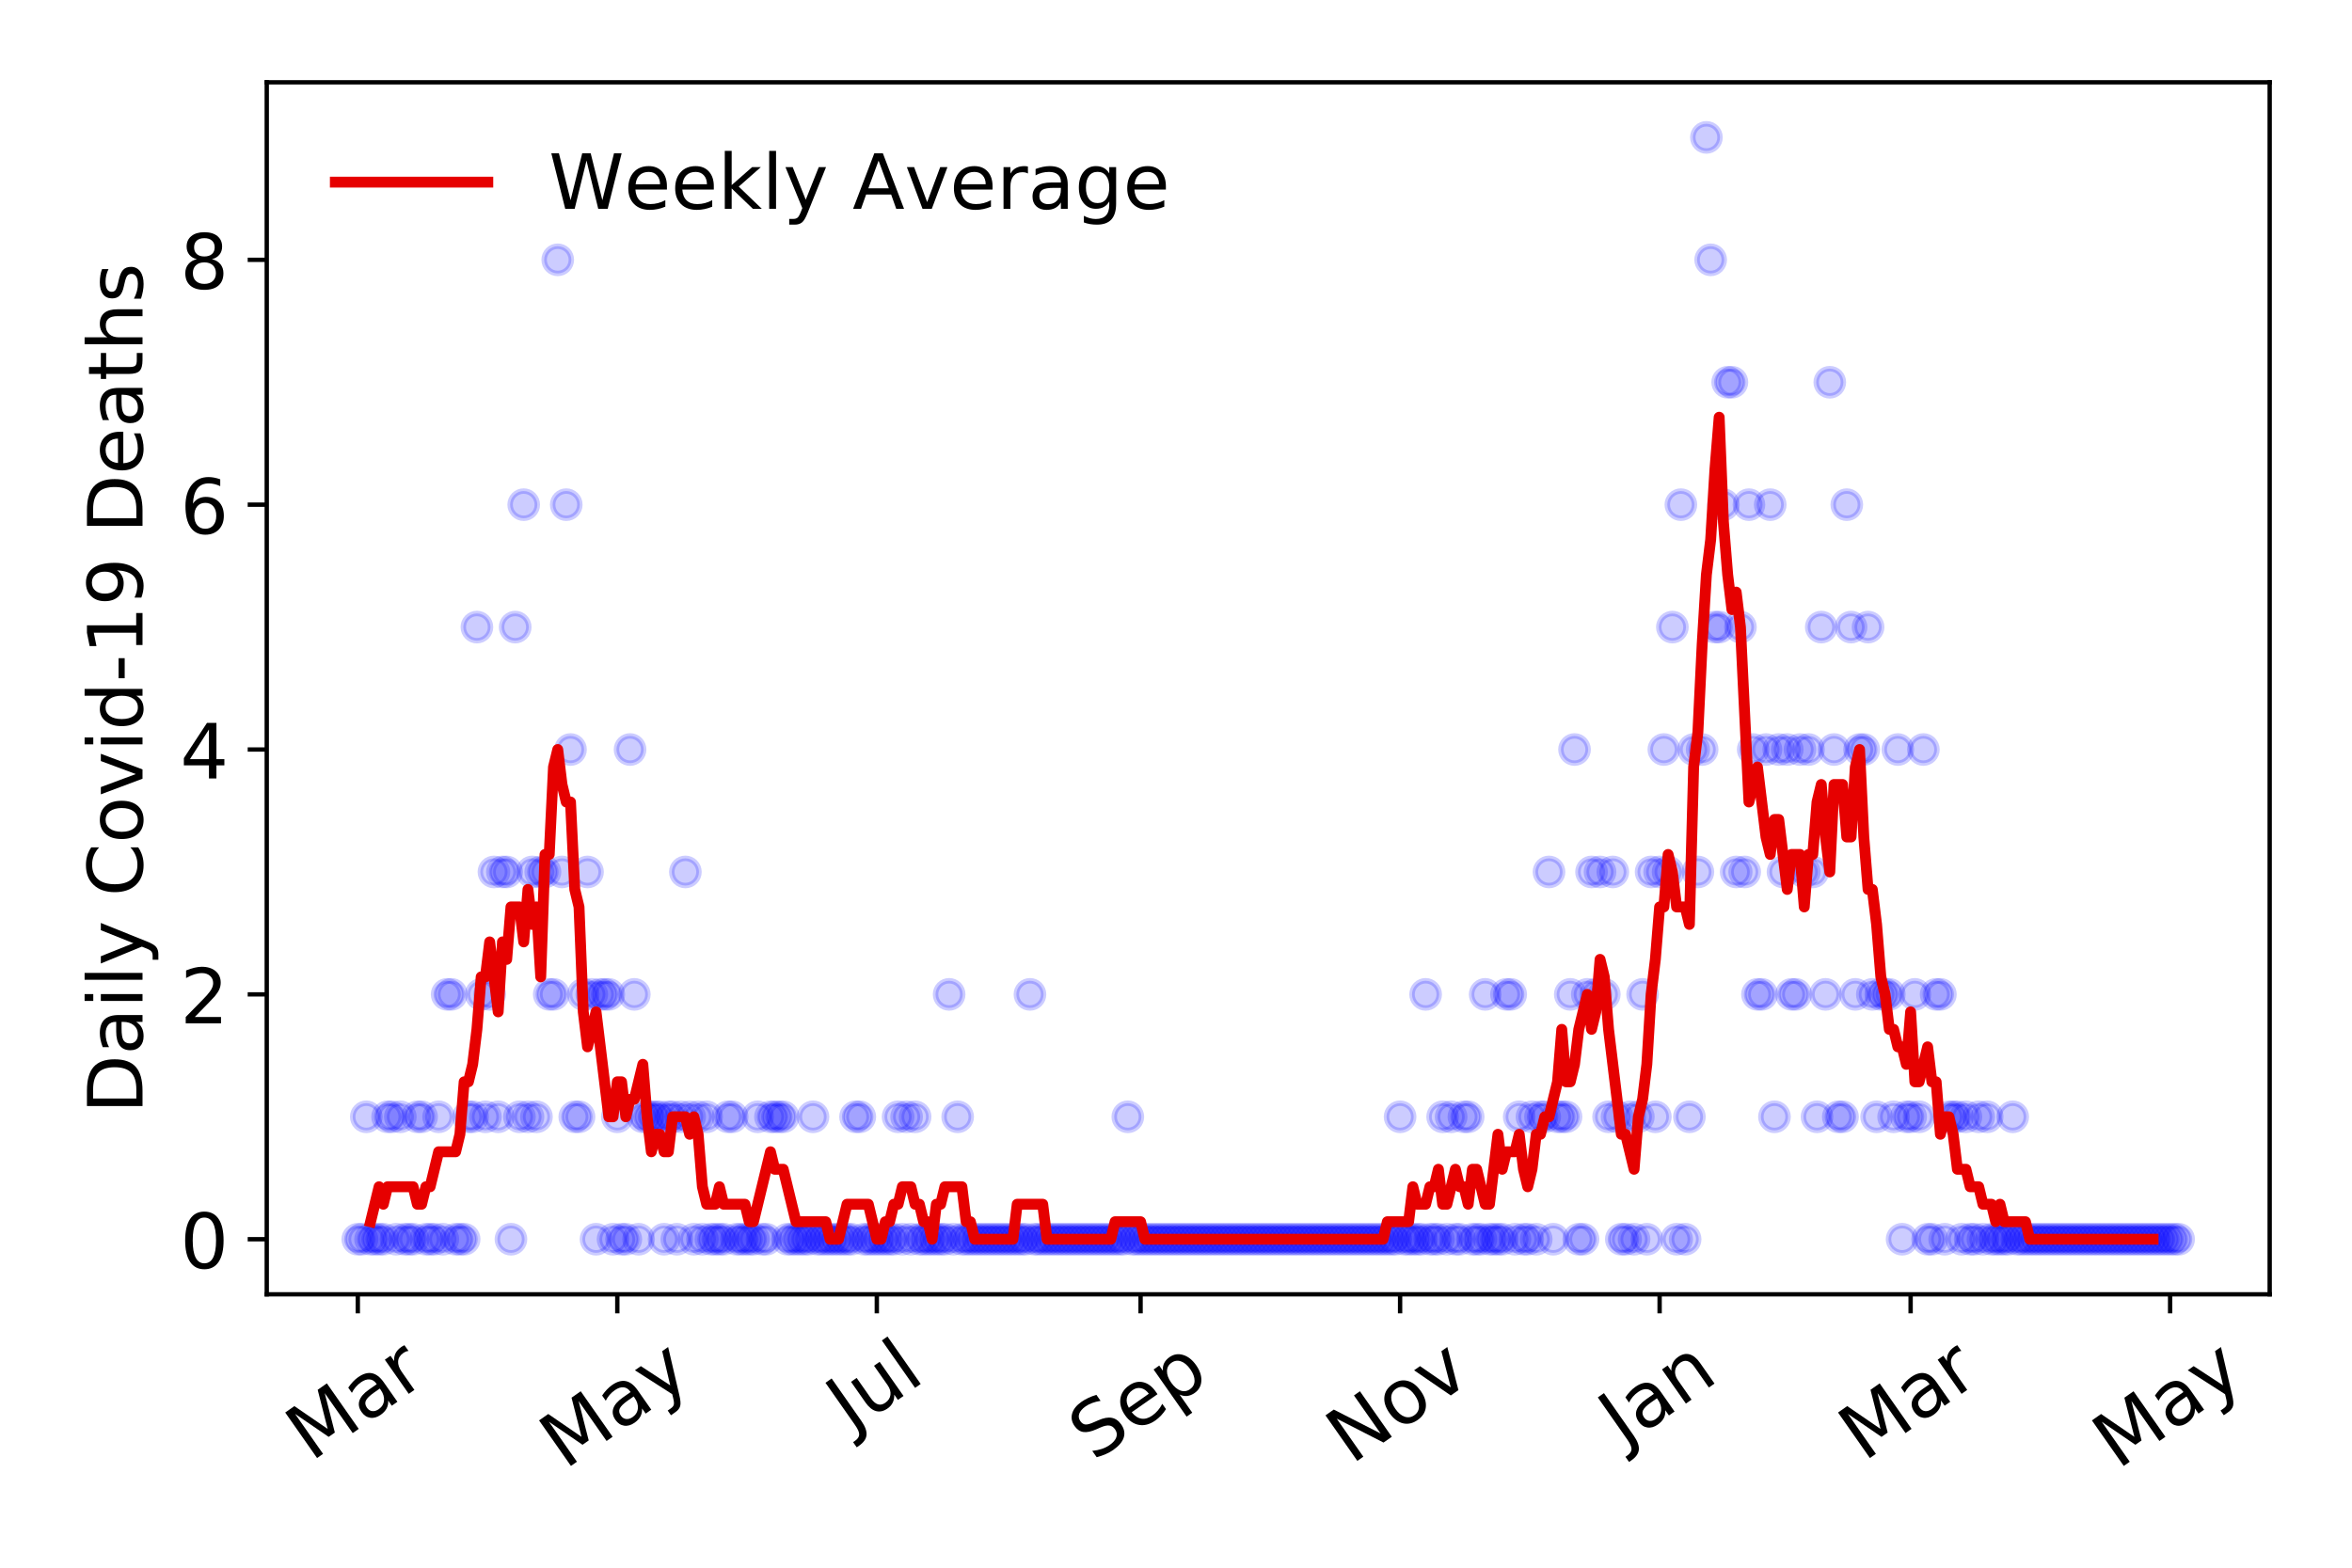 <?xml version="1.0" encoding="utf-8" standalone="no"?>
<!DOCTYPE svg PUBLIC "-//W3C//DTD SVG 1.1//EN"
  "http://www.w3.org/Graphics/SVG/1.1/DTD/svg11.dtd">
<!-- Created with matplotlib (https://matplotlib.org/) -->
<svg height="288pt" version="1.1" viewBox="0 0 432 288" width="432pt" xmlns="http://www.w3.org/2000/svg" xmlns:xlink="http://www.w3.org/1999/xlink">
 <defs>
  <style type="text/css">
*{stroke-linecap:butt;stroke-linejoin:round;}
  </style>
 </defs>
 <g id="figure_1">
  <g id="patch_1">
   <path d="M 0 288 
L 432 288 
L 432 0 
L 0 0 
z
" style="fill:#ffffff;"/>
  </g>
  <g id="axes_1">
   <g id="patch_2">
    <path d="M 48.995 237.778 
L 416.88 237.778 
L 416.88 15.12 
L 48.995 15.12 
z
" style="fill:#ffffff;"/>
   </g>
   <g id="matplotlib.axis_1">
    <g id="xtick_1">
     <g id="line2d_1">
      <defs>
       <path d="M 0 0 
L 0 3.5 
" id="md5f7f5c89e" style="stroke:#000000;stroke-width:0.8;"/>
      </defs>
      <g>
       <use style="stroke:#000000;stroke-width:0.8;" x="65.717" xlink:href="#md5f7f5c89e" y="237.778"/>
      </g>
     </g>
     <g id="text_1">
      <!-- Mar -->
      <defs>
       <path d="M 9.812 72.906 
L 24.516 72.906 
L 43.109 23.297 
L 61.812 72.906 
L 76.516 72.906 
L 76.516 0 
L 66.891 0 
L 66.891 64.016 
L 48.094 14.016 
L 38.188 14.016 
L 19.391 64.016 
L 19.391 0 
L 9.812 0 
z
" id="DejaVuSans-77"/>
       <path d="M 34.281 27.484 
Q 23.391 27.484 19.188 25 
Q 14.984 22.516 14.984 16.5 
Q 14.984 11.719 18.141 8.906 
Q 21.297 6.109 26.703 6.109 
Q 34.188 6.109 38.703 11.406 
Q 43.219 16.703 43.219 25.484 
L 43.219 27.484 
z
M 52.203 31.203 
L 52.203 0 
L 43.219 0 
L 43.219 8.297 
Q 40.141 3.328 35.547 0.953 
Q 30.953 -1.422 24.312 -1.422 
Q 15.922 -1.422 10.953 3.297 
Q 6 8.016 6 15.922 
Q 6 25.141 12.172 29.828 
Q 18.359 34.516 30.609 34.516 
L 43.219 34.516 
L 43.219 35.406 
Q 43.219 41.609 39.141 45 
Q 35.062 48.391 27.688 48.391 
Q 23 48.391 18.547 47.266 
Q 14.109 46.141 10.016 43.891 
L 10.016 52.203 
Q 14.938 54.109 19.578 55.047 
Q 24.219 56 28.609 56 
Q 40.484 56 46.344 49.844 
Q 52.203 43.703 52.203 31.203 
z
" id="DejaVuSans-97"/>
       <path d="M 41.109 46.297 
Q 39.594 47.172 37.812 47.578 
Q 36.031 48 33.891 48 
Q 26.266 48 22.188 43.047 
Q 18.109 38.094 18.109 28.812 
L 18.109 0 
L 9.078 0 
L 9.078 54.688 
L 18.109 54.688 
L 18.109 46.188 
Q 20.953 51.172 25.484 53.578 
Q 30.031 56 36.531 56 
Q 37.453 56 38.578 55.875 
Q 39.703 55.766 41.062 55.516 
z
" id="DejaVuSans-114"/>
      </defs>
      <g transform="translate(57.114 268.643)rotate(-35)scale(0.14 -0.14)">
       <use xlink:href="#DejaVuSans-77"/>
       <use x="86.279" xlink:href="#DejaVuSans-97"/>
       <use x="147.559" xlink:href="#DejaVuSans-114"/>
      </g>
     </g>
    </g>
    <g id="xtick_2">
     <g id="line2d_2">
      <g>
       <use style="stroke:#000000;stroke-width:0.8;" x="113.383" xlink:href="#md5f7f5c89e" y="237.778"/>
      </g>
     </g>
     <g id="text_2">
      <!-- May -->
      <defs>
       <path d="M 32.172 -5.078 
Q 28.375 -14.844 24.75 -17.812 
Q 21.141 -20.797 15.094 -20.797 
L 7.906 -20.797 
L 7.906 -13.281 
L 13.188 -13.281 
Q 16.891 -13.281 18.938 -11.516 
Q 21 -9.766 23.484 -3.219 
L 25.094 0.875 
L 2.984 54.688 
L 12.5 54.688 
L 29.594 11.922 
L 46.688 54.688 
L 56.203 54.688 
z
" id="DejaVuSans-121"/>
      </defs>
      <g transform="translate(103.743 270.094)rotate(-35)scale(0.14 -0.14)">
       <use xlink:href="#DejaVuSans-77"/>
       <use x="86.279" xlink:href="#DejaVuSans-97"/>
       <use x="147.559" xlink:href="#DejaVuSans-121"/>
      </g>
     </g>
    </g>
    <g id="xtick_3">
     <g id="line2d_3">
      <g>
       <use style="stroke:#000000;stroke-width:0.8;" x="161.048" xlink:href="#md5f7f5c89e" y="237.778"/>
      </g>
     </g>
     <g id="text_3">
      <!-- Jul -->
      <defs>
       <path d="M 9.812 72.906 
L 19.672 72.906 
L 19.672 5.078 
Q 19.672 -8.109 14.672 -14.062 
Q 9.672 -20.016 -1.422 -20.016 
L -5.172 -20.016 
L -5.172 -11.719 
L -2.094 -11.719 
Q 4.438 -11.719 7.125 -8.047 
Q 9.812 -4.391 9.812 5.078 
z
" id="DejaVuSans-74"/>
       <path d="M 8.5 21.578 
L 8.5 54.688 
L 17.484 54.688 
L 17.484 21.922 
Q 17.484 14.156 20.5 10.266 
Q 23.531 6.391 29.594 6.391 
Q 36.859 6.391 41.078 11.031 
Q 45.312 15.672 45.312 23.688 
L 45.312 54.688 
L 54.297 54.688 
L 54.297 0 
L 45.312 0 
L 45.312 8.406 
Q 42.047 3.422 37.719 1 
Q 33.406 -1.422 27.688 -1.422 
Q 18.266 -1.422 13.375 4.438 
Q 8.5 10.297 8.5 21.578 
z
M 31.109 56 
z
" id="DejaVuSans-117"/>
       <path d="M 9.422 75.984 
L 18.406 75.984 
L 18.406 0 
L 9.422 0 
z
" id="DejaVuSans-108"/>
      </defs>
      <g transform="translate(156.346 263.181)rotate(-35)scale(0.14 -0.14)">
       <use xlink:href="#DejaVuSans-74"/>
       <use x="29.492" xlink:href="#DejaVuSans-117"/>
       <use x="92.871" xlink:href="#DejaVuSans-108"/>
      </g>
     </g>
    </g>
    <g id="xtick_4">
     <g id="line2d_4">
      <g>
       <use style="stroke:#000000;stroke-width:0.8;" x="209.495" xlink:href="#md5f7f5c89e" y="237.778"/>
      </g>
     </g>
     <g id="text_4">
      <!-- Sep -->
      <defs>
       <path d="M 53.516 70.516 
L 53.516 60.891 
Q 47.906 63.578 42.922 64.891 
Q 37.938 66.219 33.297 66.219 
Q 25.25 66.219 20.875 63.094 
Q 16.5 59.969 16.5 54.203 
Q 16.5 49.359 19.406 46.891 
Q 22.312 44.438 30.422 42.922 
L 36.375 41.703 
Q 47.406 39.594 52.656 34.297 
Q 57.906 29 57.906 20.125 
Q 57.906 9.516 50.797 4.047 
Q 43.703 -1.422 29.984 -1.422 
Q 24.812 -1.422 18.969 -0.25 
Q 13.141 0.922 6.891 3.219 
L 6.891 13.375 
Q 12.891 10.016 18.656 8.297 
Q 24.422 6.594 29.984 6.594 
Q 38.422 6.594 43.016 9.906 
Q 47.609 13.234 47.609 19.391 
Q 47.609 24.75 44.312 27.781 
Q 41.016 30.812 33.5 32.328 
L 27.484 33.5 
Q 16.453 35.688 11.516 40.375 
Q 6.594 45.062 6.594 53.422 
Q 6.594 63.094 13.406 68.656 
Q 20.219 74.219 32.172 74.219 
Q 37.312 74.219 42.625 73.281 
Q 47.953 72.359 53.516 70.516 
z
" id="DejaVuSans-83"/>
       <path d="M 56.203 29.594 
L 56.203 25.203 
L 14.891 25.203 
Q 15.484 15.922 20.484 11.062 
Q 25.484 6.203 34.422 6.203 
Q 39.594 6.203 44.453 7.469 
Q 49.312 8.734 54.109 11.281 
L 54.109 2.781 
Q 49.266 0.734 44.188 -0.344 
Q 39.109 -1.422 33.891 -1.422 
Q 20.797 -1.422 13.156 6.188 
Q 5.516 13.812 5.516 26.812 
Q 5.516 40.234 12.766 48.109 
Q 20.016 56 32.328 56 
Q 43.359 56 49.781 48.891 
Q 56.203 41.797 56.203 29.594 
z
M 47.219 32.234 
Q 47.125 39.594 43.094 43.984 
Q 39.062 48.391 32.422 48.391 
Q 24.906 48.391 20.391 44.141 
Q 15.875 39.891 15.188 32.172 
z
" id="DejaVuSans-101"/>
       <path d="M 18.109 8.203 
L 18.109 -20.797 
L 9.078 -20.797 
L 9.078 54.688 
L 18.109 54.688 
L 18.109 46.391 
Q 20.953 51.266 25.266 53.625 
Q 29.594 56 35.594 56 
Q 45.562 56 51.781 48.094 
Q 58.016 40.188 58.016 27.297 
Q 58.016 14.406 51.781 6.484 
Q 45.562 -1.422 35.594 -1.422 
Q 29.594 -1.422 25.266 0.953 
Q 20.953 3.328 18.109 8.203 
z
M 48.688 27.297 
Q 48.688 37.203 44.609 42.844 
Q 40.531 48.484 33.406 48.484 
Q 26.266 48.484 22.188 42.844 
Q 18.109 37.203 18.109 27.297 
Q 18.109 17.391 22.188 11.75 
Q 26.266 6.109 33.406 6.109 
Q 40.531 6.109 44.609 11.75 
Q 48.688 17.391 48.688 27.297 
z
" id="DejaVuSans-112"/>
      </defs>
      <g transform="translate(200.902 268.629)rotate(-35)scale(0.14 -0.14)">
       <use xlink:href="#DejaVuSans-83"/>
       <use x="63.477" xlink:href="#DejaVuSans-101"/>
       <use x="125" xlink:href="#DejaVuSans-112"/>
      </g>
     </g>
    </g>
    <g id="xtick_5">
     <g id="line2d_5">
      <g>
       <use style="stroke:#000000;stroke-width:0.8;" x="257.161" xlink:href="#md5f7f5c89e" y="237.778"/>
      </g>
     </g>
     <g id="text_5">
      <!-- Nov -->
      <defs>
       <path d="M 9.812 72.906 
L 23.094 72.906 
L 55.422 11.922 
L 55.422 72.906 
L 64.984 72.906 
L 64.984 0 
L 51.703 0 
L 19.391 60.984 
L 19.391 0 
L 9.812 0 
z
" id="DejaVuSans-78"/>
       <path d="M 30.609 48.391 
Q 23.391 48.391 19.188 42.75 
Q 14.984 37.109 14.984 27.297 
Q 14.984 17.484 19.156 11.844 
Q 23.344 6.203 30.609 6.203 
Q 37.797 6.203 41.984 11.859 
Q 46.188 17.531 46.188 27.297 
Q 46.188 37.016 41.984 42.703 
Q 37.797 48.391 30.609 48.391 
z
M 30.609 56 
Q 42.328 56 49.016 48.375 
Q 55.719 40.766 55.719 27.297 
Q 55.719 13.875 49.016 6.219 
Q 42.328 -1.422 30.609 -1.422 
Q 18.844 -1.422 12.172 6.219 
Q 5.516 13.875 5.516 27.297 
Q 5.516 40.766 12.172 48.375 
Q 18.844 56 30.609 56 
z
" id="DejaVuSans-111"/>
       <path d="M 2.984 54.688 
L 12.5 54.688 
L 29.594 8.797 
L 46.688 54.688 
L 56.203 54.688 
L 35.688 0 
L 23.484 0 
z
" id="DejaVuSans-118"/>
      </defs>
      <g transform="translate(248.185 269.166)rotate(-35)scale(0.14 -0.14)">
       <use xlink:href="#DejaVuSans-78"/>
       <use x="74.805" xlink:href="#DejaVuSans-111"/>
       <use x="135.986" xlink:href="#DejaVuSans-118"/>
      </g>
     </g>
    </g>
    <g id="xtick_6">
     <g id="line2d_6">
      <g>
       <use style="stroke:#000000;stroke-width:0.8;" x="304.827" xlink:href="#md5f7f5c89e" y="237.778"/>
      </g>
     </g>
     <g id="text_6">
      <!-- Jan -->
      <defs>
       <path d="M 54.891 33.016 
L 54.891 0 
L 45.906 0 
L 45.906 32.719 
Q 45.906 40.484 42.875 44.328 
Q 39.844 48.188 33.797 48.188 
Q 26.516 48.188 22.312 43.547 
Q 18.109 38.922 18.109 30.906 
L 18.109 0 
L 9.078 0 
L 9.078 54.688 
L 18.109 54.688 
L 18.109 46.188 
Q 21.344 51.125 25.703 53.562 
Q 30.078 56 35.797 56 
Q 45.219 56 50.047 50.172 
Q 54.891 44.344 54.891 33.016 
z
" id="DejaVuSans-110"/>
      </defs>
      <g transform="translate(298.203 265.871)rotate(-35)scale(0.14 -0.14)">
       <use xlink:href="#DejaVuSans-74"/>
       <use x="29.492" xlink:href="#DejaVuSans-97"/>
       <use x="90.771" xlink:href="#DejaVuSans-110"/>
      </g>
     </g>
    </g>
    <g id="xtick_7">
     <g id="line2d_7">
      <g>
       <use style="stroke:#000000;stroke-width:0.8;" x="350.93" xlink:href="#md5f7f5c89e" y="237.778"/>
      </g>
     </g>
     <g id="text_7">
      <!-- Mar -->
      <g transform="translate(342.327 268.643)rotate(-35)scale(0.14 -0.14)">
       <use xlink:href="#DejaVuSans-77"/>
       <use x="86.279" xlink:href="#DejaVuSans-97"/>
       <use x="147.559" xlink:href="#DejaVuSans-114"/>
      </g>
     </g>
    </g>
    <g id="xtick_8">
     <g id="line2d_8">
      <g>
       <use style="stroke:#000000;stroke-width:0.8;" x="398.595" xlink:href="#md5f7f5c89e" y="237.778"/>
      </g>
     </g>
     <g id="text_8">
      <!-- May -->
      <g transform="translate(388.956 270.094)rotate(-35)scale(0.14 -0.14)">
       <use xlink:href="#DejaVuSans-77"/>
       <use x="86.279" xlink:href="#DejaVuSans-97"/>
       <use x="147.559" xlink:href="#DejaVuSans-121"/>
      </g>
     </g>
    </g>
   </g>
   <g id="matplotlib.axis_2">
    <g id="ytick_1">
     <g id="line2d_9">
      <defs>
       <path d="M 0 0 
L -3.5 0 
" id="mbed5005d9d" style="stroke:#000000;stroke-width:0.8;"/>
      </defs>
      <g>
       <use style="stroke:#000000;stroke-width:0.8;" x="48.995" xlink:href="#mbed5005d9d" y="227.657"/>
      </g>
     </g>
     <g id="text_9">
      <!-- 0 -->
      <defs>
       <path d="M 31.781 66.406 
Q 24.172 66.406 20.328 58.906 
Q 16.5 51.422 16.5 36.375 
Q 16.5 21.391 20.328 13.891 
Q 24.172 6.391 31.781 6.391 
Q 39.453 6.391 43.281 13.891 
Q 47.125 21.391 47.125 36.375 
Q 47.125 51.422 43.281 58.906 
Q 39.453 66.406 31.781 66.406 
z
M 31.781 74.219 
Q 44.047 74.219 50.516 64.516 
Q 56.984 54.828 56.984 36.375 
Q 56.984 17.969 50.516 8.266 
Q 44.047 -1.422 31.781 -1.422 
Q 19.531 -1.422 13.062 8.266 
Q 6.594 17.969 6.594 36.375 
Q 6.594 54.828 13.062 64.516 
Q 19.531 74.219 31.781 74.219 
z
" id="DejaVuSans-48"/>
      </defs>
      <g transform="translate(33.087 232.976)scale(0.14 -0.14)">
       <use xlink:href="#DejaVuSans-48"/>
      </g>
     </g>
    </g>
    <g id="ytick_2">
     <g id="line2d_10">
      <g>
       <use style="stroke:#000000;stroke-width:0.8;" x="48.995" xlink:href="#mbed5005d9d" y="182.676"/>
      </g>
     </g>
     <g id="text_10">
      <!-- 2 -->
      <defs>
       <path d="M 19.188 8.297 
L 53.609 8.297 
L 53.609 0 
L 7.328 0 
L 7.328 8.297 
Q 12.938 14.109 22.625 23.891 
Q 32.328 33.688 34.812 36.531 
Q 39.547 41.844 41.422 45.531 
Q 43.312 49.219 43.312 52.781 
Q 43.312 58.594 39.234 62.25 
Q 35.156 65.922 28.609 65.922 
Q 23.969 65.922 18.812 64.312 
Q 13.672 62.703 7.812 59.422 
L 7.812 69.391 
Q 13.766 71.781 18.938 73 
Q 24.125 74.219 28.422 74.219 
Q 39.75 74.219 46.484 68.547 
Q 53.219 62.891 53.219 53.422 
Q 53.219 48.922 51.531 44.891 
Q 49.859 40.875 45.406 35.406 
Q 44.188 33.984 37.641 27.219 
Q 31.109 20.453 19.188 8.297 
z
" id="DejaVuSans-50"/>
      </defs>
      <g transform="translate(33.087 187.995)scale(0.14 -0.14)">
       <use xlink:href="#DejaVuSans-50"/>
      </g>
     </g>
    </g>
    <g id="ytick_3">
     <g id="line2d_11">
      <g>
       <use style="stroke:#000000;stroke-width:0.8;" x="48.995" xlink:href="#mbed5005d9d" y="137.694"/>
      </g>
     </g>
     <g id="text_11">
      <!-- 4 -->
      <defs>
       <path d="M 37.797 64.312 
L 12.891 25.391 
L 37.797 25.391 
z
M 35.203 72.906 
L 47.609 72.906 
L 47.609 25.391 
L 58.016 25.391 
L 58.016 17.188 
L 47.609 17.188 
L 47.609 0 
L 37.797 0 
L 37.797 17.188 
L 4.891 17.188 
L 4.891 26.703 
z
" id="DejaVuSans-52"/>
      </defs>
      <g transform="translate(33.087 143.013)scale(0.14 -0.14)">
       <use xlink:href="#DejaVuSans-52"/>
      </g>
     </g>
    </g>
    <g id="ytick_4">
     <g id="line2d_12">
      <g>
       <use style="stroke:#000000;stroke-width:0.8;" x="48.995" xlink:href="#mbed5005d9d" y="92.713"/>
      </g>
     </g>
     <g id="text_12">
      <!-- 6 -->
      <defs>
       <path d="M 33.016 40.375 
Q 26.375 40.375 22.484 35.828 
Q 18.609 31.297 18.609 23.391 
Q 18.609 15.531 22.484 10.953 
Q 26.375 6.391 33.016 6.391 
Q 39.656 6.391 43.531 10.953 
Q 47.406 15.531 47.406 23.391 
Q 47.406 31.297 43.531 35.828 
Q 39.656 40.375 33.016 40.375 
z
M 52.594 71.297 
L 52.594 62.312 
Q 48.875 64.062 45.094 64.984 
Q 41.312 65.922 37.594 65.922 
Q 27.828 65.922 22.672 59.328 
Q 17.531 52.734 16.797 39.406 
Q 19.672 43.656 24.016 45.922 
Q 28.375 48.188 33.594 48.188 
Q 44.578 48.188 50.953 41.516 
Q 57.328 34.859 57.328 23.391 
Q 57.328 12.156 50.688 5.359 
Q 44.047 -1.422 33.016 -1.422 
Q 20.359 -1.422 13.672 8.266 
Q 6.984 17.969 6.984 36.375 
Q 6.984 53.656 15.188 63.938 
Q 23.391 74.219 37.203 74.219 
Q 40.922 74.219 44.703 73.484 
Q 48.484 72.75 52.594 71.297 
z
" id="DejaVuSans-54"/>
      </defs>
      <g transform="translate(33.087 98.032)scale(0.14 -0.14)">
       <use xlink:href="#DejaVuSans-54"/>
      </g>
     </g>
    </g>
    <g id="ytick_5">
     <g id="line2d_13">
      <g>
       <use style="stroke:#000000;stroke-width:0.8;" x="48.995" xlink:href="#mbed5005d9d" y="47.732"/>
      </g>
     </g>
     <g id="text_13">
      <!-- 8 -->
      <defs>
       <path d="M 31.781 34.625 
Q 24.75 34.625 20.719 30.859 
Q 16.703 27.094 16.703 20.516 
Q 16.703 13.922 20.719 10.156 
Q 24.75 6.391 31.781 6.391 
Q 38.812 6.391 42.859 10.172 
Q 46.922 13.969 46.922 20.516 
Q 46.922 27.094 42.891 30.859 
Q 38.875 34.625 31.781 34.625 
z
M 21.922 38.812 
Q 15.578 40.375 12.031 44.719 
Q 8.5 49.078 8.5 55.328 
Q 8.5 64.062 14.719 69.141 
Q 20.953 74.219 31.781 74.219 
Q 42.672 74.219 48.875 69.141 
Q 55.078 64.062 55.078 55.328 
Q 55.078 49.078 51.531 44.719 
Q 48 40.375 41.703 38.812 
Q 48.828 37.156 52.797 32.312 
Q 56.781 27.484 56.781 20.516 
Q 56.781 9.906 50.312 4.234 
Q 43.844 -1.422 31.781 -1.422 
Q 19.734 -1.422 13.25 4.234 
Q 6.781 9.906 6.781 20.516 
Q 6.781 27.484 10.781 32.312 
Q 14.797 37.156 21.922 38.812 
z
M 18.312 54.391 
Q 18.312 48.734 21.844 45.562 
Q 25.391 42.391 31.781 42.391 
Q 38.141 42.391 41.719 45.562 
Q 45.312 48.734 45.312 54.391 
Q 45.312 60.062 41.719 63.234 
Q 38.141 66.406 31.781 66.406 
Q 25.391 66.406 21.844 63.234 
Q 18.312 60.062 18.312 54.391 
z
" id="DejaVuSans-56"/>
      </defs>
      <g transform="translate(33.087 53.05)scale(0.14 -0.14)">
       <use xlink:href="#DejaVuSans-56"/>
      </g>
     </g>
    </g>
    <g id="text_14">
     <!-- Daily Covid-19 Deaths -->
     <defs>
      <path d="M 19.672 64.797 
L 19.672 8.109 
L 31.594 8.109 
Q 46.688 8.109 53.688 14.938 
Q 60.688 21.781 60.688 36.531 
Q 60.688 51.172 53.688 57.984 
Q 46.688 64.797 31.594 64.797 
z
M 9.812 72.906 
L 30.078 72.906 
Q 51.266 72.906 61.172 64.094 
Q 71.094 55.281 71.094 36.531 
Q 71.094 17.672 61.125 8.828 
Q 51.172 0 30.078 0 
L 9.812 0 
z
" id="DejaVuSans-68"/>
      <path d="M 9.422 54.688 
L 18.406 54.688 
L 18.406 0 
L 9.422 0 
z
M 9.422 75.984 
L 18.406 75.984 
L 18.406 64.594 
L 9.422 64.594 
z
" id="DejaVuSans-105"/>
      <path id="DejaVuSans-32"/>
      <path d="M 64.406 67.281 
L 64.406 56.891 
Q 59.422 61.531 53.781 63.812 
Q 48.141 66.109 41.797 66.109 
Q 29.297 66.109 22.656 58.469 
Q 16.016 50.828 16.016 36.375 
Q 16.016 21.969 22.656 14.328 
Q 29.297 6.688 41.797 6.688 
Q 48.141 6.688 53.781 8.984 
Q 59.422 11.281 64.406 15.922 
L 64.406 5.609 
Q 59.234 2.094 53.438 0.328 
Q 47.656 -1.422 41.219 -1.422 
Q 24.656 -1.422 15.125 8.703 
Q 5.609 18.844 5.609 36.375 
Q 5.609 53.953 15.125 64.078 
Q 24.656 74.219 41.219 74.219 
Q 47.75 74.219 53.531 72.484 
Q 59.328 70.75 64.406 67.281 
z
" id="DejaVuSans-67"/>
      <path d="M 45.406 46.391 
L 45.406 75.984 
L 54.391 75.984 
L 54.391 0 
L 45.406 0 
L 45.406 8.203 
Q 42.578 3.328 38.25 0.953 
Q 33.938 -1.422 27.875 -1.422 
Q 17.969 -1.422 11.734 6.484 
Q 5.516 14.406 5.516 27.297 
Q 5.516 40.188 11.734 48.094 
Q 17.969 56 27.875 56 
Q 33.938 56 38.25 53.625 
Q 42.578 51.266 45.406 46.391 
z
M 14.797 27.297 
Q 14.797 17.391 18.875 11.75 
Q 22.953 6.109 30.078 6.109 
Q 37.203 6.109 41.297 11.75 
Q 45.406 17.391 45.406 27.297 
Q 45.406 37.203 41.297 42.844 
Q 37.203 48.484 30.078 48.484 
Q 22.953 48.484 18.875 42.844 
Q 14.797 37.203 14.797 27.297 
z
" id="DejaVuSans-100"/>
      <path d="M 4.891 31.391 
L 31.203 31.391 
L 31.203 23.391 
L 4.891 23.391 
z
" id="DejaVuSans-45"/>
      <path d="M 12.406 8.297 
L 28.516 8.297 
L 28.516 63.922 
L 10.984 60.406 
L 10.984 69.391 
L 28.422 72.906 
L 38.281 72.906 
L 38.281 8.297 
L 54.391 8.297 
L 54.391 0 
L 12.406 0 
z
" id="DejaVuSans-49"/>
      <path d="M 10.984 1.516 
L 10.984 10.5 
Q 14.703 8.734 18.5 7.812 
Q 22.312 6.891 25.984 6.891 
Q 35.75 6.891 40.891 13.453 
Q 46.047 20.016 46.781 33.406 
Q 43.953 29.203 39.594 26.953 
Q 35.25 24.703 29.984 24.703 
Q 19.047 24.703 12.672 31.312 
Q 6.297 37.938 6.297 49.422 
Q 6.297 60.641 12.938 67.422 
Q 19.578 74.219 30.609 74.219 
Q 43.266 74.219 49.922 64.516 
Q 56.594 54.828 56.594 36.375 
Q 56.594 19.141 48.406 8.859 
Q 40.234 -1.422 26.422 -1.422 
Q 22.703 -1.422 18.891 -0.688 
Q 15.094 0.047 10.984 1.516 
z
M 30.609 32.422 
Q 37.25 32.422 41.125 36.953 
Q 45.016 41.5 45.016 49.422 
Q 45.016 57.281 41.125 61.844 
Q 37.25 66.406 30.609 66.406 
Q 23.969 66.406 20.094 61.844 
Q 16.219 57.281 16.219 49.422 
Q 16.219 41.5 20.094 36.953 
Q 23.969 32.422 30.609 32.422 
z
" id="DejaVuSans-57"/>
      <path d="M 18.312 70.219 
L 18.312 54.688 
L 36.812 54.688 
L 36.812 47.703 
L 18.312 47.703 
L 18.312 18.016 
Q 18.312 11.328 20.141 9.422 
Q 21.969 7.516 27.594 7.516 
L 36.812 7.516 
L 36.812 0 
L 27.594 0 
Q 17.188 0 13.234 3.875 
Q 9.281 7.766 9.281 18.016 
L 9.281 47.703 
L 2.688 47.703 
L 2.688 54.688 
L 9.281 54.688 
L 9.281 70.219 
z
" id="DejaVuSans-116"/>
      <path d="M 54.891 33.016 
L 54.891 0 
L 45.906 0 
L 45.906 32.719 
Q 45.906 40.484 42.875 44.328 
Q 39.844 48.188 33.797 48.188 
Q 26.516 48.188 22.312 43.547 
Q 18.109 38.922 18.109 30.906 
L 18.109 0 
L 9.078 0 
L 9.078 75.984 
L 18.109 75.984 
L 18.109 46.188 
Q 21.344 51.125 25.703 53.562 
Q 30.078 56 35.797 56 
Q 45.219 56 50.047 50.172 
Q 54.891 44.344 54.891 33.016 
z
" id="DejaVuSans-104"/>
      <path d="M 44.281 53.078 
L 44.281 44.578 
Q 40.484 46.531 36.375 47.5 
Q 32.281 48.484 27.875 48.484 
Q 21.188 48.484 17.844 46.438 
Q 14.5 44.391 14.5 40.281 
Q 14.5 37.156 16.891 35.375 
Q 19.281 33.594 26.516 31.984 
L 29.594 31.297 
Q 39.156 29.25 43.188 25.516 
Q 47.219 21.781 47.219 15.094 
Q 47.219 7.469 41.188 3.016 
Q 35.156 -1.422 24.609 -1.422 
Q 20.219 -1.422 15.453 -0.562 
Q 10.688 0.297 5.422 2 
L 5.422 11.281 
Q 10.406 8.688 15.234 7.391 
Q 20.062 6.109 24.812 6.109 
Q 31.156 6.109 34.562 8.281 
Q 37.984 10.453 37.984 14.406 
Q 37.984 18.062 35.516 20.016 
Q 33.062 21.969 24.703 23.781 
L 21.578 24.516 
Q 13.234 26.266 9.516 29.906 
Q 5.812 33.547 5.812 39.891 
Q 5.812 47.609 11.281 51.797 
Q 16.75 56 26.812 56 
Q 31.781 56 36.172 55.266 
Q 40.578 54.547 44.281 53.078 
z
" id="DejaVuSans-115"/>
     </defs>
     <g transform="translate(26.176 204.56)rotate(-90)scale(0.14 -0.14)">
      <use xlink:href="#DejaVuSans-68"/>
      <use x="77.002" xlink:href="#DejaVuSans-97"/>
      <use x="138.281" xlink:href="#DejaVuSans-105"/>
      <use x="166.064" xlink:href="#DejaVuSans-108"/>
      <use x="193.848" xlink:href="#DejaVuSans-121"/>
      <use x="253.027" xlink:href="#DejaVuSans-32"/>
      <use x="284.814" xlink:href="#DejaVuSans-67"/>
      <use x="354.639" xlink:href="#DejaVuSans-111"/>
      <use x="415.82" xlink:href="#DejaVuSans-118"/>
      <use x="475" xlink:href="#DejaVuSans-105"/>
      <use x="502.783" xlink:href="#DejaVuSans-100"/>
      <use x="566.26" xlink:href="#DejaVuSans-45"/>
      <use x="602.344" xlink:href="#DejaVuSans-49"/>
      <use x="665.967" xlink:href="#DejaVuSans-57"/>
      <use x="729.59" xlink:href="#DejaVuSans-32"/>
      <use x="761.377" xlink:href="#DejaVuSans-68"/>
      <use x="838.379" xlink:href="#DejaVuSans-101"/>
      <use x="899.902" xlink:href="#DejaVuSans-97"/>
      <use x="961.182" xlink:href="#DejaVuSans-116"/>
      <use x="1000.391" xlink:href="#DejaVuSans-104"/>
      <use x="1063.77" xlink:href="#DejaVuSans-115"/>
     </g>
    </g>
   </g>
   <g id="line2d_14">
    <defs>
     <path d="M 0 2.5 
C 0.663 2.5 1.299 2.237 1.768 1.768 
C 2.237 1.299 2.5 0.663 2.5 0 
C 2.5 -0.663 2.237 -1.299 1.768 -1.768 
C 1.299 -2.237 0.663 -2.5 0 -2.5 
C -0.663 -2.5 -1.299 -2.237 -1.768 -1.768 
C -2.237 -1.299 -2.5 -0.663 -2.5 0 
C -2.5 0.663 -2.237 1.299 -1.768 1.768 
C -1.299 2.237 -0.663 2.5 0 2.5 
z
" id="mf174195614" style="stroke:#0000ff;stroke-opacity:0.2;"/>
    </defs>
    <g clip-path="url(#p2a42977dd1)">
     <use style="fill:#0000ff;fill-opacity:0.2;stroke:#0000ff;stroke-opacity:0.2;" x="65.717" xlink:href="#mf174195614" y="227.657"/>
     <use style="fill:#0000ff;fill-opacity:0.2;stroke:#0000ff;stroke-opacity:0.2;" x="66.498" xlink:href="#mf174195614" y="227.657"/>
     <use style="fill:#0000ff;fill-opacity:0.2;stroke:#0000ff;stroke-opacity:0.2;" x="67.28" xlink:href="#mf174195614" y="205.167"/>
     <use style="fill:#0000ff;fill-opacity:0.2;stroke:#0000ff;stroke-opacity:0.2;" x="68.061" xlink:href="#mf174195614" y="227.657"/>
     <use style="fill:#0000ff;fill-opacity:0.2;stroke:#0000ff;stroke-opacity:0.2;" x="68.843" xlink:href="#mf174195614" y="227.657"/>
     <use style="fill:#0000ff;fill-opacity:0.2;stroke:#0000ff;stroke-opacity:0.2;" x="69.624" xlink:href="#mf174195614" y="227.657"/>
     <use style="fill:#0000ff;fill-opacity:0.2;stroke:#0000ff;stroke-opacity:0.2;" x="70.405" xlink:href="#mf174195614" y="227.657"/>
     <use style="fill:#0000ff;fill-opacity:0.2;stroke:#0000ff;stroke-opacity:0.2;" x="71.187" xlink:href="#mf174195614" y="205.167"/>
     <use style="fill:#0000ff;fill-opacity:0.2;stroke:#0000ff;stroke-opacity:0.2;" x="71.968" xlink:href="#mf174195614" y="205.167"/>
     <use style="fill:#0000ff;fill-opacity:0.2;stroke:#0000ff;stroke-opacity:0.2;" x="72.75" xlink:href="#mf174195614" y="227.657"/>
     <use style="fill:#0000ff;fill-opacity:0.2;stroke:#0000ff;stroke-opacity:0.2;" x="73.531" xlink:href="#mf174195614" y="205.167"/>
     <use style="fill:#0000ff;fill-opacity:0.2;stroke:#0000ff;stroke-opacity:0.2;" x="74.312" xlink:href="#mf174195614" y="227.657"/>
     <use style="fill:#0000ff;fill-opacity:0.2;stroke:#0000ff;stroke-opacity:0.2;" x="75.094" xlink:href="#mf174195614" y="227.657"/>
     <use style="fill:#0000ff;fill-opacity:0.2;stroke:#0000ff;stroke-opacity:0.2;" x="75.875" xlink:href="#mf174195614" y="227.657"/>
     <use style="fill:#0000ff;fill-opacity:0.2;stroke:#0000ff;stroke-opacity:0.2;" x="76.657" xlink:href="#mf174195614" y="205.167"/>
     <use style="fill:#0000ff;fill-opacity:0.2;stroke:#0000ff;stroke-opacity:0.2;" x="77.438" xlink:href="#mf174195614" y="205.167"/>
     <use style="fill:#0000ff;fill-opacity:0.2;stroke:#0000ff;stroke-opacity:0.2;" x="78.22" xlink:href="#mf174195614" y="227.657"/>
     <use style="fill:#0000ff;fill-opacity:0.2;stroke:#0000ff;stroke-opacity:0.2;" x="79.001" xlink:href="#mf174195614" y="227.657"/>
     <use style="fill:#0000ff;fill-opacity:0.2;stroke:#0000ff;stroke-opacity:0.2;" x="79.782" xlink:href="#mf174195614" y="227.657"/>
     <use style="fill:#0000ff;fill-opacity:0.2;stroke:#0000ff;stroke-opacity:0.2;" x="80.564" xlink:href="#mf174195614" y="205.167"/>
     <use style="fill:#0000ff;fill-opacity:0.2;stroke:#0000ff;stroke-opacity:0.2;" x="81.345" xlink:href="#mf174195614" y="227.657"/>
     <use style="fill:#0000ff;fill-opacity:0.2;stroke:#0000ff;stroke-opacity:0.2;" x="82.127" xlink:href="#mf174195614" y="182.676"/>
     <use style="fill:#0000ff;fill-opacity:0.2;stroke:#0000ff;stroke-opacity:0.2;" x="82.908" xlink:href="#mf174195614" y="182.676"/>
     <use style="fill:#0000ff;fill-opacity:0.2;stroke:#0000ff;stroke-opacity:0.2;" x="83.689" xlink:href="#mf174195614" y="227.657"/>
     <use style="fill:#0000ff;fill-opacity:0.2;stroke:#0000ff;stroke-opacity:0.2;" x="84.471" xlink:href="#mf174195614" y="227.657"/>
     <use style="fill:#0000ff;fill-opacity:0.2;stroke:#0000ff;stroke-opacity:0.2;" x="85.252" xlink:href="#mf174195614" y="227.657"/>
     <use style="fill:#0000ff;fill-opacity:0.2;stroke:#0000ff;stroke-opacity:0.2;" x="86.034" xlink:href="#mf174195614" y="205.167"/>
     <use style="fill:#0000ff;fill-opacity:0.2;stroke:#0000ff;stroke-opacity:0.2;" x="86.815" xlink:href="#mf174195614" y="205.167"/>
     <use style="fill:#0000ff;fill-opacity:0.2;stroke:#0000ff;stroke-opacity:0.2;" x="87.596" xlink:href="#mf174195614" y="115.204"/>
     <use style="fill:#0000ff;fill-opacity:0.2;stroke:#0000ff;stroke-opacity:0.2;" x="88.378" xlink:href="#mf174195614" y="182.676"/>
     <use style="fill:#0000ff;fill-opacity:0.2;stroke:#0000ff;stroke-opacity:0.2;" x="89.159" xlink:href="#mf174195614" y="205.167"/>
     <use style="fill:#0000ff;fill-opacity:0.2;stroke:#0000ff;stroke-opacity:0.2;" x="89.941" xlink:href="#mf174195614" y="182.676"/>
     <use style="fill:#0000ff;fill-opacity:0.2;stroke:#0000ff;stroke-opacity:0.2;" x="90.722" xlink:href="#mf174195614" y="160.185"/>
     <use style="fill:#0000ff;fill-opacity:0.2;stroke:#0000ff;stroke-opacity:0.2;" x="91.503" xlink:href="#mf174195614" y="205.167"/>
     <use style="fill:#0000ff;fill-opacity:0.2;stroke:#0000ff;stroke-opacity:0.2;" x="92.285" xlink:href="#mf174195614" y="160.185"/>
     <use style="fill:#0000ff;fill-opacity:0.2;stroke:#0000ff;stroke-opacity:0.2;" x="93.066" xlink:href="#mf174195614" y="160.185"/>
     <use style="fill:#0000ff;fill-opacity:0.2;stroke:#0000ff;stroke-opacity:0.2;" x="93.848" xlink:href="#mf174195614" y="227.657"/>
     <use style="fill:#0000ff;fill-opacity:0.2;stroke:#0000ff;stroke-opacity:0.2;" x="94.629" xlink:href="#mf174195614" y="115.204"/>
     <use style="fill:#0000ff;fill-opacity:0.2;stroke:#0000ff;stroke-opacity:0.2;" x="95.41" xlink:href="#mf174195614" y="205.167"/>
     <use style="fill:#0000ff;fill-opacity:0.2;stroke:#0000ff;stroke-opacity:0.2;" x="96.192" xlink:href="#mf174195614" y="92.713"/>
     <use style="fill:#0000ff;fill-opacity:0.2;stroke:#0000ff;stroke-opacity:0.2;" x="96.973" xlink:href="#mf174195614" y="205.167"/>
     <use style="fill:#0000ff;fill-opacity:0.2;stroke:#0000ff;stroke-opacity:0.2;" x="97.755" xlink:href="#mf174195614" y="160.185"/>
     <use style="fill:#0000ff;fill-opacity:0.2;stroke:#0000ff;stroke-opacity:0.2;" x="98.536" xlink:href="#mf174195614" y="205.167"/>
     <use style="fill:#0000ff;fill-opacity:0.2;stroke:#0000ff;stroke-opacity:0.2;" x="99.317" xlink:href="#mf174195614" y="160.185"/>
     <use style="fill:#0000ff;fill-opacity:0.2;stroke:#0000ff;stroke-opacity:0.2;" x="100.099" xlink:href="#mf174195614" y="160.185"/>
     <use style="fill:#0000ff;fill-opacity:0.2;stroke:#0000ff;stroke-opacity:0.2;" x="100.88" xlink:href="#mf174195614" y="182.676"/>
     <use style="fill:#0000ff;fill-opacity:0.2;stroke:#0000ff;stroke-opacity:0.2;" x="101.662" xlink:href="#mf174195614" y="182.676"/>
     <use style="fill:#0000ff;fill-opacity:0.2;stroke:#0000ff;stroke-opacity:0.2;" x="102.443" xlink:href="#mf174195614" y="47.732"/>
     <use style="fill:#0000ff;fill-opacity:0.2;stroke:#0000ff;stroke-opacity:0.2;" x="103.224" xlink:href="#mf174195614" y="160.185"/>
     <use style="fill:#0000ff;fill-opacity:0.2;stroke:#0000ff;stroke-opacity:0.2;" x="104.006" xlink:href="#mf174195614" y="92.713"/>
     <use style="fill:#0000ff;fill-opacity:0.2;stroke:#0000ff;stroke-opacity:0.2;" x="104.787" xlink:href="#mf174195614" y="137.694"/>
     <use style="fill:#0000ff;fill-opacity:0.2;stroke:#0000ff;stroke-opacity:0.2;" x="105.569" xlink:href="#mf174195614" y="205.167"/>
     <use style="fill:#0000ff;fill-opacity:0.2;stroke:#0000ff;stroke-opacity:0.2;" x="106.35" xlink:href="#mf174195614" y="205.167"/>
     <use style="fill:#0000ff;fill-opacity:0.2;stroke:#0000ff;stroke-opacity:0.2;" x="107.131" xlink:href="#mf174195614" y="182.676"/>
     <use style="fill:#0000ff;fill-opacity:0.2;stroke:#0000ff;stroke-opacity:0.2;" x="107.913" xlink:href="#mf174195614" y="160.185"/>
     <use style="fill:#0000ff;fill-opacity:0.2;stroke:#0000ff;stroke-opacity:0.2;" x="108.694" xlink:href="#mf174195614" y="182.676"/>
     <use style="fill:#0000ff;fill-opacity:0.2;stroke:#0000ff;stroke-opacity:0.2;" x="109.476" xlink:href="#mf174195614" y="227.657"/>
     <use style="fill:#0000ff;fill-opacity:0.2;stroke:#0000ff;stroke-opacity:0.2;" x="110.257" xlink:href="#mf174195614" y="182.676"/>
     <use style="fill:#0000ff;fill-opacity:0.2;stroke:#0000ff;stroke-opacity:0.2;" x="111.038" xlink:href="#mf174195614" y="182.676"/>
     <use style="fill:#0000ff;fill-opacity:0.2;stroke:#0000ff;stroke-opacity:0.2;" x="111.82" xlink:href="#mf174195614" y="182.676"/>
     <use style="fill:#0000ff;fill-opacity:0.2;stroke:#0000ff;stroke-opacity:0.2;" x="112.601" xlink:href="#mf174195614" y="227.657"/>
     <use style="fill:#0000ff;fill-opacity:0.2;stroke:#0000ff;stroke-opacity:0.2;" x="113.383" xlink:href="#mf174195614" y="205.167"/>
     <use style="fill:#0000ff;fill-opacity:0.2;stroke:#0000ff;stroke-opacity:0.2;" x="114.164" xlink:href="#mf174195614" y="227.657"/>
     <use style="fill:#0000ff;fill-opacity:0.2;stroke:#0000ff;stroke-opacity:0.2;" x="114.945" xlink:href="#mf174195614" y="227.657"/>
     <use style="fill:#0000ff;fill-opacity:0.2;stroke:#0000ff;stroke-opacity:0.2;" x="115.727" xlink:href="#mf174195614" y="137.694"/>
     <use style="fill:#0000ff;fill-opacity:0.2;stroke:#0000ff;stroke-opacity:0.2;" x="116.508" xlink:href="#mf174195614" y="182.676"/>
     <use style="fill:#0000ff;fill-opacity:0.2;stroke:#0000ff;stroke-opacity:0.2;" x="117.29" xlink:href="#mf174195614" y="227.657"/>
     <use style="fill:#0000ff;fill-opacity:0.2;stroke:#0000ff;stroke-opacity:0.2;" x="118.071" xlink:href="#mf174195614" y="205.167"/>
     <use style="fill:#0000ff;fill-opacity:0.2;stroke:#0000ff;stroke-opacity:0.2;" x="118.853" xlink:href="#mf174195614" y="205.167"/>
     <use style="fill:#0000ff;fill-opacity:0.2;stroke:#0000ff;stroke-opacity:0.2;" x="119.634" xlink:href="#mf174195614" y="205.167"/>
     <use style="fill:#0000ff;fill-opacity:0.2;stroke:#0000ff;stroke-opacity:0.2;" x="120.415" xlink:href="#mf174195614" y="205.167"/>
     <use style="fill:#0000ff;fill-opacity:0.2;stroke:#0000ff;stroke-opacity:0.2;" x="121.197" xlink:href="#mf174195614" y="205.167"/>
     <use style="fill:#0000ff;fill-opacity:0.2;stroke:#0000ff;stroke-opacity:0.2;" x="121.978" xlink:href="#mf174195614" y="227.657"/>
     <use style="fill:#0000ff;fill-opacity:0.2;stroke:#0000ff;stroke-opacity:0.2;" x="122.76" xlink:href="#mf174195614" y="205.167"/>
     <use style="fill:#0000ff;fill-opacity:0.2;stroke:#0000ff;stroke-opacity:0.2;" x="123.541" xlink:href="#mf174195614" y="205.167"/>
     <use style="fill:#0000ff;fill-opacity:0.2;stroke:#0000ff;stroke-opacity:0.2;" x="124.322" xlink:href="#mf174195614" y="227.657"/>
     <use style="fill:#0000ff;fill-opacity:0.2;stroke:#0000ff;stroke-opacity:0.2;" x="125.104" xlink:href="#mf174195614" y="205.167"/>
     <use style="fill:#0000ff;fill-opacity:0.2;stroke:#0000ff;stroke-opacity:0.2;" x="125.885" xlink:href="#mf174195614" y="160.185"/>
     <use style="fill:#0000ff;fill-opacity:0.2;stroke:#0000ff;stroke-opacity:0.2;" x="126.667" xlink:href="#mf174195614" y="205.167"/>
     <use style="fill:#0000ff;fill-opacity:0.2;stroke:#0000ff;stroke-opacity:0.2;" x="127.448" xlink:href="#mf174195614" y="227.657"/>
     <use style="fill:#0000ff;fill-opacity:0.2;stroke:#0000ff;stroke-opacity:0.2;" x="128.229" xlink:href="#mf174195614" y="205.167"/>
     <use style="fill:#0000ff;fill-opacity:0.2;stroke:#0000ff;stroke-opacity:0.2;" x="129.011" xlink:href="#mf174195614" y="227.657"/>
     <use style="fill:#0000ff;fill-opacity:0.2;stroke:#0000ff;stroke-opacity:0.2;" x="129.792" xlink:href="#mf174195614" y="205.167"/>
     <use style="fill:#0000ff;fill-opacity:0.2;stroke:#0000ff;stroke-opacity:0.2;" x="130.574" xlink:href="#mf174195614" y="227.657"/>
     <use style="fill:#0000ff;fill-opacity:0.2;stroke:#0000ff;stroke-opacity:0.2;" x="131.355" xlink:href="#mf174195614" y="227.657"/>
     <use style="fill:#0000ff;fill-opacity:0.2;stroke:#0000ff;stroke-opacity:0.2;" x="132.136" xlink:href="#mf174195614" y="227.657"/>
     <use style="fill:#0000ff;fill-opacity:0.2;stroke:#0000ff;stroke-opacity:0.2;" x="132.918" xlink:href="#mf174195614" y="227.657"/>
     <use style="fill:#0000ff;fill-opacity:0.2;stroke:#0000ff;stroke-opacity:0.2;" x="133.699" xlink:href="#mf174195614" y="205.167"/>
     <use style="fill:#0000ff;fill-opacity:0.2;stroke:#0000ff;stroke-opacity:0.2;" x="134.481" xlink:href="#mf174195614" y="205.167"/>
     <use style="fill:#0000ff;fill-opacity:0.2;stroke:#0000ff;stroke-opacity:0.2;" x="135.262" xlink:href="#mf174195614" y="227.657"/>
     <use style="fill:#0000ff;fill-opacity:0.2;stroke:#0000ff;stroke-opacity:0.2;" x="136.043" xlink:href="#mf174195614" y="227.657"/>
     <use style="fill:#0000ff;fill-opacity:0.2;stroke:#0000ff;stroke-opacity:0.2;" x="136.825" xlink:href="#mf174195614" y="227.657"/>
     <use style="fill:#0000ff;fill-opacity:0.2;stroke:#0000ff;stroke-opacity:0.2;" x="137.606" xlink:href="#mf174195614" y="227.657"/>
     <use style="fill:#0000ff;fill-opacity:0.2;stroke:#0000ff;stroke-opacity:0.2;" x="138.388" xlink:href="#mf174195614" y="227.657"/>
     <use style="fill:#0000ff;fill-opacity:0.2;stroke:#0000ff;stroke-opacity:0.2;" x="139.169" xlink:href="#mf174195614" y="205.167"/>
     <use style="fill:#0000ff;fill-opacity:0.2;stroke:#0000ff;stroke-opacity:0.2;" x="139.95" xlink:href="#mf174195614" y="227.657"/>
     <use style="fill:#0000ff;fill-opacity:0.2;stroke:#0000ff;stroke-opacity:0.2;" x="140.732" xlink:href="#mf174195614" y="227.657"/>
     <use style="fill:#0000ff;fill-opacity:0.2;stroke:#0000ff;stroke-opacity:0.2;" x="141.513" xlink:href="#mf174195614" y="205.167"/>
     <use style="fill:#0000ff;fill-opacity:0.2;stroke:#0000ff;stroke-opacity:0.2;" x="142.295" xlink:href="#mf174195614" y="205.167"/>
     <use style="fill:#0000ff;fill-opacity:0.2;stroke:#0000ff;stroke-opacity:0.2;" x="143.076" xlink:href="#mf174195614" y="205.167"/>
     <use style="fill:#0000ff;fill-opacity:0.2;stroke:#0000ff;stroke-opacity:0.2;" x="143.857" xlink:href="#mf174195614" y="205.167"/>
     <use style="fill:#0000ff;fill-opacity:0.2;stroke:#0000ff;stroke-opacity:0.2;" x="144.639" xlink:href="#mf174195614" y="227.657"/>
     <use style="fill:#0000ff;fill-opacity:0.2;stroke:#0000ff;stroke-opacity:0.2;" x="145.42" xlink:href="#mf174195614" y="227.657"/>
     <use style="fill:#0000ff;fill-opacity:0.2;stroke:#0000ff;stroke-opacity:0.2;" x="146.202" xlink:href="#mf174195614" y="227.657"/>
     <use style="fill:#0000ff;fill-opacity:0.2;stroke:#0000ff;stroke-opacity:0.2;" x="146.983" xlink:href="#mf174195614" y="227.657"/>
     <use style="fill:#0000ff;fill-opacity:0.2;stroke:#0000ff;stroke-opacity:0.2;" x="147.764" xlink:href="#mf174195614" y="227.657"/>
     <use style="fill:#0000ff;fill-opacity:0.2;stroke:#0000ff;stroke-opacity:0.2;" x="148.546" xlink:href="#mf174195614" y="227.657"/>
     <use style="fill:#0000ff;fill-opacity:0.2;stroke:#0000ff;stroke-opacity:0.2;" x="149.327" xlink:href="#mf174195614" y="205.167"/>
     <use style="fill:#0000ff;fill-opacity:0.2;stroke:#0000ff;stroke-opacity:0.2;" x="150.109" xlink:href="#mf174195614" y="227.657"/>
     <use style="fill:#0000ff;fill-opacity:0.2;stroke:#0000ff;stroke-opacity:0.2;" x="150.89" xlink:href="#mf174195614" y="227.657"/>
     <use style="fill:#0000ff;fill-opacity:0.2;stroke:#0000ff;stroke-opacity:0.2;" x="151.671" xlink:href="#mf174195614" y="227.657"/>
     <use style="fill:#0000ff;fill-opacity:0.2;stroke:#0000ff;stroke-opacity:0.2;" x="152.453" xlink:href="#mf174195614" y="227.657"/>
     <use style="fill:#0000ff;fill-opacity:0.2;stroke:#0000ff;stroke-opacity:0.2;" x="153.234" xlink:href="#mf174195614" y="227.657"/>
     <use style="fill:#0000ff;fill-opacity:0.2;stroke:#0000ff;stroke-opacity:0.2;" x="154.016" xlink:href="#mf174195614" y="227.657"/>
     <use style="fill:#0000ff;fill-opacity:0.2;stroke:#0000ff;stroke-opacity:0.2;" x="154.797" xlink:href="#mf174195614" y="227.657"/>
     <use style="fill:#0000ff;fill-opacity:0.2;stroke:#0000ff;stroke-opacity:0.2;" x="155.579" xlink:href="#mf174195614" y="227.657"/>
     <use style="fill:#0000ff;fill-opacity:0.2;stroke:#0000ff;stroke-opacity:0.2;" x="156.36" xlink:href="#mf174195614" y="227.657"/>
     <use style="fill:#0000ff;fill-opacity:0.2;stroke:#0000ff;stroke-opacity:0.2;" x="157.141" xlink:href="#mf174195614" y="205.167"/>
     <use style="fill:#0000ff;fill-opacity:0.2;stroke:#0000ff;stroke-opacity:0.2;" x="157.923" xlink:href="#mf174195614" y="205.167"/>
     <use style="fill:#0000ff;fill-opacity:0.2;stroke:#0000ff;stroke-opacity:0.2;" x="158.704" xlink:href="#mf174195614" y="227.657"/>
     <use style="fill:#0000ff;fill-opacity:0.2;stroke:#0000ff;stroke-opacity:0.2;" x="159.486" xlink:href="#mf174195614" y="227.657"/>
     <use style="fill:#0000ff;fill-opacity:0.2;stroke:#0000ff;stroke-opacity:0.2;" x="160.267" xlink:href="#mf174195614" y="227.657"/>
     <use style="fill:#0000ff;fill-opacity:0.2;stroke:#0000ff;stroke-opacity:0.2;" x="161.048" xlink:href="#mf174195614" y="227.657"/>
     <use style="fill:#0000ff;fill-opacity:0.2;stroke:#0000ff;stroke-opacity:0.2;" x="161.83" xlink:href="#mf174195614" y="227.657"/>
     <use style="fill:#0000ff;fill-opacity:0.2;stroke:#0000ff;stroke-opacity:0.2;" x="162.611" xlink:href="#mf174195614" y="227.657"/>
     <use style="fill:#0000ff;fill-opacity:0.2;stroke:#0000ff;stroke-opacity:0.2;" x="163.393" xlink:href="#mf174195614" y="227.657"/>
     <use style="fill:#0000ff;fill-opacity:0.2;stroke:#0000ff;stroke-opacity:0.2;" x="164.174" xlink:href="#mf174195614" y="227.657"/>
     <use style="fill:#0000ff;fill-opacity:0.2;stroke:#0000ff;stroke-opacity:0.2;" x="164.955" xlink:href="#mf174195614" y="205.167"/>
     <use style="fill:#0000ff;fill-opacity:0.2;stroke:#0000ff;stroke-opacity:0.2;" x="165.737" xlink:href="#mf174195614" y="227.657"/>
     <use style="fill:#0000ff;fill-opacity:0.2;stroke:#0000ff;stroke-opacity:0.2;" x="166.518" xlink:href="#mf174195614" y="205.167"/>
     <use style="fill:#0000ff;fill-opacity:0.2;stroke:#0000ff;stroke-opacity:0.2;" x="167.3" xlink:href="#mf174195614" y="227.657"/>
     <use style="fill:#0000ff;fill-opacity:0.2;stroke:#0000ff;stroke-opacity:0.2;" x="168.081" xlink:href="#mf174195614" y="205.167"/>
     <use style="fill:#0000ff;fill-opacity:0.2;stroke:#0000ff;stroke-opacity:0.2;" x="168.862" xlink:href="#mf174195614" y="227.657"/>
     <use style="fill:#0000ff;fill-opacity:0.2;stroke:#0000ff;stroke-opacity:0.2;" x="169.644" xlink:href="#mf174195614" y="227.657"/>
     <use style="fill:#0000ff;fill-opacity:0.2;stroke:#0000ff;stroke-opacity:0.2;" x="170.425" xlink:href="#mf174195614" y="227.657"/>
     <use style="fill:#0000ff;fill-opacity:0.2;stroke:#0000ff;stroke-opacity:0.2;" x="171.207" xlink:href="#mf174195614" y="227.657"/>
     <use style="fill:#0000ff;fill-opacity:0.2;stroke:#0000ff;stroke-opacity:0.2;" x="171.988" xlink:href="#mf174195614" y="227.657"/>
     <use style="fill:#0000ff;fill-opacity:0.2;stroke:#0000ff;stroke-opacity:0.2;" x="172.769" xlink:href="#mf174195614" y="227.657"/>
     <use style="fill:#0000ff;fill-opacity:0.2;stroke:#0000ff;stroke-opacity:0.2;" x="173.551" xlink:href="#mf174195614" y="227.657"/>
     <use style="fill:#0000ff;fill-opacity:0.2;stroke:#0000ff;stroke-opacity:0.2;" x="174.332" xlink:href="#mf174195614" y="182.676"/>
     <use style="fill:#0000ff;fill-opacity:0.2;stroke:#0000ff;stroke-opacity:0.2;" x="175.114" xlink:href="#mf174195614" y="227.657"/>
     <use style="fill:#0000ff;fill-opacity:0.2;stroke:#0000ff;stroke-opacity:0.2;" x="175.895" xlink:href="#mf174195614" y="205.167"/>
     <use style="fill:#0000ff;fill-opacity:0.2;stroke:#0000ff;stroke-opacity:0.2;" x="176.676" xlink:href="#mf174195614" y="227.657"/>
     <use style="fill:#0000ff;fill-opacity:0.2;stroke:#0000ff;stroke-opacity:0.2;" x="177.458" xlink:href="#mf174195614" y="227.657"/>
     <use style="fill:#0000ff;fill-opacity:0.2;stroke:#0000ff;stroke-opacity:0.2;" x="178.239" xlink:href="#mf174195614" y="227.657"/>
     <use style="fill:#0000ff;fill-opacity:0.2;stroke:#0000ff;stroke-opacity:0.2;" x="179.021" xlink:href="#mf174195614" y="227.657"/>
     <use style="fill:#0000ff;fill-opacity:0.2;stroke:#0000ff;stroke-opacity:0.2;" x="179.802" xlink:href="#mf174195614" y="227.657"/>
     <use style="fill:#0000ff;fill-opacity:0.2;stroke:#0000ff;stroke-opacity:0.2;" x="180.583" xlink:href="#mf174195614" y="227.657"/>
     <use style="fill:#0000ff;fill-opacity:0.2;stroke:#0000ff;stroke-opacity:0.2;" x="181.365" xlink:href="#mf174195614" y="227.657"/>
     <use style="fill:#0000ff;fill-opacity:0.2;stroke:#0000ff;stroke-opacity:0.2;" x="182.146" xlink:href="#mf174195614" y="227.657"/>
     <use style="fill:#0000ff;fill-opacity:0.2;stroke:#0000ff;stroke-opacity:0.2;" x="182.928" xlink:href="#mf174195614" y="227.657"/>
     <use style="fill:#0000ff;fill-opacity:0.2;stroke:#0000ff;stroke-opacity:0.2;" x="183.709" xlink:href="#mf174195614" y="227.657"/>
     <use style="fill:#0000ff;fill-opacity:0.2;stroke:#0000ff;stroke-opacity:0.2;" x="184.49" xlink:href="#mf174195614" y="227.657"/>
     <use style="fill:#0000ff;fill-opacity:0.2;stroke:#0000ff;stroke-opacity:0.2;" x="185.272" xlink:href="#mf174195614" y="227.657"/>
     <use style="fill:#0000ff;fill-opacity:0.2;stroke:#0000ff;stroke-opacity:0.2;" x="186.053" xlink:href="#mf174195614" y="227.657"/>
     <use style="fill:#0000ff;fill-opacity:0.2;stroke:#0000ff;stroke-opacity:0.2;" x="186.835" xlink:href="#mf174195614" y="227.657"/>
     <use style="fill:#0000ff;fill-opacity:0.2;stroke:#0000ff;stroke-opacity:0.2;" x="187.616" xlink:href="#mf174195614" y="227.657"/>
     <use style="fill:#0000ff;fill-opacity:0.2;stroke:#0000ff;stroke-opacity:0.2;" x="188.397" xlink:href="#mf174195614" y="227.657"/>
     <use style="fill:#0000ff;fill-opacity:0.2;stroke:#0000ff;stroke-opacity:0.2;" x="189.179" xlink:href="#mf174195614" y="182.676"/>
     <use style="fill:#0000ff;fill-opacity:0.2;stroke:#0000ff;stroke-opacity:0.2;" x="189.96" xlink:href="#mf174195614" y="227.657"/>
     <use style="fill:#0000ff;fill-opacity:0.2;stroke:#0000ff;stroke-opacity:0.2;" x="190.742" xlink:href="#mf174195614" y="227.657"/>
     <use style="fill:#0000ff;fill-opacity:0.2;stroke:#0000ff;stroke-opacity:0.2;" x="191.523" xlink:href="#mf174195614" y="227.657"/>
     <use style="fill:#0000ff;fill-opacity:0.2;stroke:#0000ff;stroke-opacity:0.2;" x="192.304" xlink:href="#mf174195614" y="227.657"/>
     <use style="fill:#0000ff;fill-opacity:0.2;stroke:#0000ff;stroke-opacity:0.2;" x="193.086" xlink:href="#mf174195614" y="227.657"/>
     <use style="fill:#0000ff;fill-opacity:0.2;stroke:#0000ff;stroke-opacity:0.2;" x="193.867" xlink:href="#mf174195614" y="227.657"/>
     <use style="fill:#0000ff;fill-opacity:0.2;stroke:#0000ff;stroke-opacity:0.2;" x="194.649" xlink:href="#mf174195614" y="227.657"/>
     <use style="fill:#0000ff;fill-opacity:0.2;stroke:#0000ff;stroke-opacity:0.2;" x="195.43" xlink:href="#mf174195614" y="227.657"/>
     <use style="fill:#0000ff;fill-opacity:0.2;stroke:#0000ff;stroke-opacity:0.2;" x="196.212" xlink:href="#mf174195614" y="227.657"/>
     <use style="fill:#0000ff;fill-opacity:0.2;stroke:#0000ff;stroke-opacity:0.2;" x="196.993" xlink:href="#mf174195614" y="227.657"/>
     <use style="fill:#0000ff;fill-opacity:0.2;stroke:#0000ff;stroke-opacity:0.2;" x="197.774" xlink:href="#mf174195614" y="227.657"/>
     <use style="fill:#0000ff;fill-opacity:0.2;stroke:#0000ff;stroke-opacity:0.2;" x="198.556" xlink:href="#mf174195614" y="227.657"/>
     <use style="fill:#0000ff;fill-opacity:0.2;stroke:#0000ff;stroke-opacity:0.2;" x="199.337" xlink:href="#mf174195614" y="227.657"/>
     <use style="fill:#0000ff;fill-opacity:0.2;stroke:#0000ff;stroke-opacity:0.2;" x="200.119" xlink:href="#mf174195614" y="227.657"/>
     <use style="fill:#0000ff;fill-opacity:0.2;stroke:#0000ff;stroke-opacity:0.2;" x="200.9" xlink:href="#mf174195614" y="227.657"/>
     <use style="fill:#0000ff;fill-opacity:0.2;stroke:#0000ff;stroke-opacity:0.2;" x="201.681" xlink:href="#mf174195614" y="227.657"/>
     <use style="fill:#0000ff;fill-opacity:0.2;stroke:#0000ff;stroke-opacity:0.2;" x="202.463" xlink:href="#mf174195614" y="227.657"/>
     <use style="fill:#0000ff;fill-opacity:0.2;stroke:#0000ff;stroke-opacity:0.2;" x="203.244" xlink:href="#mf174195614" y="227.657"/>
     <use style="fill:#0000ff;fill-opacity:0.2;stroke:#0000ff;stroke-opacity:0.2;" x="204.026" xlink:href="#mf174195614" y="227.657"/>
     <use style="fill:#0000ff;fill-opacity:0.2;stroke:#0000ff;stroke-opacity:0.2;" x="204.807" xlink:href="#mf174195614" y="227.657"/>
     <use style="fill:#0000ff;fill-opacity:0.2;stroke:#0000ff;stroke-opacity:0.2;" x="205.588" xlink:href="#mf174195614" y="227.657"/>
     <use style="fill:#0000ff;fill-opacity:0.2;stroke:#0000ff;stroke-opacity:0.2;" x="206.37" xlink:href="#mf174195614" y="227.657"/>
     <use style="fill:#0000ff;fill-opacity:0.2;stroke:#0000ff;stroke-opacity:0.2;" x="207.151" xlink:href="#mf174195614" y="205.167"/>
     <use style="fill:#0000ff;fill-opacity:0.2;stroke:#0000ff;stroke-opacity:0.2;" x="207.933" xlink:href="#mf174195614" y="227.657"/>
     <use style="fill:#0000ff;fill-opacity:0.2;stroke:#0000ff;stroke-opacity:0.2;" x="208.714" xlink:href="#mf174195614" y="227.657"/>
     <use style="fill:#0000ff;fill-opacity:0.2;stroke:#0000ff;stroke-opacity:0.2;" x="209.495" xlink:href="#mf174195614" y="227.657"/>
     <use style="fill:#0000ff;fill-opacity:0.2;stroke:#0000ff;stroke-opacity:0.2;" x="210.277" xlink:href="#mf174195614" y="227.657"/>
     <use style="fill:#0000ff;fill-opacity:0.2;stroke:#0000ff;stroke-opacity:0.2;" x="211.058" xlink:href="#mf174195614" y="227.657"/>
     <use style="fill:#0000ff;fill-opacity:0.2;stroke:#0000ff;stroke-opacity:0.2;" x="211.84" xlink:href="#mf174195614" y="227.657"/>
     <use style="fill:#0000ff;fill-opacity:0.2;stroke:#0000ff;stroke-opacity:0.2;" x="212.621" xlink:href="#mf174195614" y="227.657"/>
     <use style="fill:#0000ff;fill-opacity:0.2;stroke:#0000ff;stroke-opacity:0.2;" x="213.402" xlink:href="#mf174195614" y="227.657"/>
     <use style="fill:#0000ff;fill-opacity:0.2;stroke:#0000ff;stroke-opacity:0.2;" x="214.184" xlink:href="#mf174195614" y="227.657"/>
     <use style="fill:#0000ff;fill-opacity:0.2;stroke:#0000ff;stroke-opacity:0.2;" x="214.965" xlink:href="#mf174195614" y="227.657"/>
     <use style="fill:#0000ff;fill-opacity:0.2;stroke:#0000ff;stroke-opacity:0.2;" x="215.747" xlink:href="#mf174195614" y="227.657"/>
     <use style="fill:#0000ff;fill-opacity:0.2;stroke:#0000ff;stroke-opacity:0.2;" x="216.528" xlink:href="#mf174195614" y="227.657"/>
     <use style="fill:#0000ff;fill-opacity:0.2;stroke:#0000ff;stroke-opacity:0.2;" x="217.309" xlink:href="#mf174195614" y="227.657"/>
     <use style="fill:#0000ff;fill-opacity:0.2;stroke:#0000ff;stroke-opacity:0.2;" x="218.091" xlink:href="#mf174195614" y="227.657"/>
     <use style="fill:#0000ff;fill-opacity:0.2;stroke:#0000ff;stroke-opacity:0.2;" x="218.872" xlink:href="#mf174195614" y="227.657"/>
     <use style="fill:#0000ff;fill-opacity:0.2;stroke:#0000ff;stroke-opacity:0.2;" x="219.654" xlink:href="#mf174195614" y="227.657"/>
     <use style="fill:#0000ff;fill-opacity:0.2;stroke:#0000ff;stroke-opacity:0.2;" x="220.435" xlink:href="#mf174195614" y="227.657"/>
     <use style="fill:#0000ff;fill-opacity:0.2;stroke:#0000ff;stroke-opacity:0.2;" x="221.216" xlink:href="#mf174195614" y="227.657"/>
     <use style="fill:#0000ff;fill-opacity:0.2;stroke:#0000ff;stroke-opacity:0.2;" x="221.998" xlink:href="#mf174195614" y="227.657"/>
     <use style="fill:#0000ff;fill-opacity:0.2;stroke:#0000ff;stroke-opacity:0.2;" x="222.779" xlink:href="#mf174195614" y="227.657"/>
     <use style="fill:#0000ff;fill-opacity:0.2;stroke:#0000ff;stroke-opacity:0.2;" x="223.561" xlink:href="#mf174195614" y="227.657"/>
     <use style="fill:#0000ff;fill-opacity:0.2;stroke:#0000ff;stroke-opacity:0.2;" x="224.342" xlink:href="#mf174195614" y="227.657"/>
     <use style="fill:#0000ff;fill-opacity:0.2;stroke:#0000ff;stroke-opacity:0.2;" x="225.123" xlink:href="#mf174195614" y="227.657"/>
     <use style="fill:#0000ff;fill-opacity:0.2;stroke:#0000ff;stroke-opacity:0.2;" x="225.905" xlink:href="#mf174195614" y="227.657"/>
     <use style="fill:#0000ff;fill-opacity:0.2;stroke:#0000ff;stroke-opacity:0.2;" x="226.686" xlink:href="#mf174195614" y="227.657"/>
     <use style="fill:#0000ff;fill-opacity:0.2;stroke:#0000ff;stroke-opacity:0.2;" x="227.468" xlink:href="#mf174195614" y="227.657"/>
     <use style="fill:#0000ff;fill-opacity:0.2;stroke:#0000ff;stroke-opacity:0.2;" x="228.249" xlink:href="#mf174195614" y="227.657"/>
     <use style="fill:#0000ff;fill-opacity:0.2;stroke:#0000ff;stroke-opacity:0.2;" x="229.03" xlink:href="#mf174195614" y="227.657"/>
     <use style="fill:#0000ff;fill-opacity:0.2;stroke:#0000ff;stroke-opacity:0.2;" x="229.812" xlink:href="#mf174195614" y="227.657"/>
     <use style="fill:#0000ff;fill-opacity:0.2;stroke:#0000ff;stroke-opacity:0.2;" x="230.593" xlink:href="#mf174195614" y="227.657"/>
     <use style="fill:#0000ff;fill-opacity:0.2;stroke:#0000ff;stroke-opacity:0.2;" x="231.375" xlink:href="#mf174195614" y="227.657"/>
     <use style="fill:#0000ff;fill-opacity:0.2;stroke:#0000ff;stroke-opacity:0.2;" x="232.156" xlink:href="#mf174195614" y="227.657"/>
     <use style="fill:#0000ff;fill-opacity:0.2;stroke:#0000ff;stroke-opacity:0.2;" x="232.938" xlink:href="#mf174195614" y="227.657"/>
     <use style="fill:#0000ff;fill-opacity:0.2;stroke:#0000ff;stroke-opacity:0.2;" x="233.719" xlink:href="#mf174195614" y="227.657"/>
     <use style="fill:#0000ff;fill-opacity:0.2;stroke:#0000ff;stroke-opacity:0.2;" x="234.5" xlink:href="#mf174195614" y="227.657"/>
     <use style="fill:#0000ff;fill-opacity:0.2;stroke:#0000ff;stroke-opacity:0.2;" x="235.282" xlink:href="#mf174195614" y="227.657"/>
     <use style="fill:#0000ff;fill-opacity:0.2;stroke:#0000ff;stroke-opacity:0.2;" x="236.063" xlink:href="#mf174195614" y="227.657"/>
     <use style="fill:#0000ff;fill-opacity:0.2;stroke:#0000ff;stroke-opacity:0.2;" x="236.845" xlink:href="#mf174195614" y="227.657"/>
     <use style="fill:#0000ff;fill-opacity:0.2;stroke:#0000ff;stroke-opacity:0.2;" x="237.626" xlink:href="#mf174195614" y="227.657"/>
     <use style="fill:#0000ff;fill-opacity:0.2;stroke:#0000ff;stroke-opacity:0.2;" x="238.407" xlink:href="#mf174195614" y="227.657"/>
     <use style="fill:#0000ff;fill-opacity:0.2;stroke:#0000ff;stroke-opacity:0.2;" x="239.189" xlink:href="#mf174195614" y="227.657"/>
     <use style="fill:#0000ff;fill-opacity:0.2;stroke:#0000ff;stroke-opacity:0.2;" x="239.97" xlink:href="#mf174195614" y="227.657"/>
     <use style="fill:#0000ff;fill-opacity:0.2;stroke:#0000ff;stroke-opacity:0.2;" x="240.752" xlink:href="#mf174195614" y="227.657"/>
     <use style="fill:#0000ff;fill-opacity:0.2;stroke:#0000ff;stroke-opacity:0.2;" x="241.533" xlink:href="#mf174195614" y="227.657"/>
     <use style="fill:#0000ff;fill-opacity:0.2;stroke:#0000ff;stroke-opacity:0.2;" x="242.314" xlink:href="#mf174195614" y="227.657"/>
     <use style="fill:#0000ff;fill-opacity:0.2;stroke:#0000ff;stroke-opacity:0.2;" x="243.096" xlink:href="#mf174195614" y="227.657"/>
     <use style="fill:#0000ff;fill-opacity:0.2;stroke:#0000ff;stroke-opacity:0.2;" x="243.877" xlink:href="#mf174195614" y="227.657"/>
     <use style="fill:#0000ff;fill-opacity:0.2;stroke:#0000ff;stroke-opacity:0.2;" x="244.659" xlink:href="#mf174195614" y="227.657"/>
     <use style="fill:#0000ff;fill-opacity:0.2;stroke:#0000ff;stroke-opacity:0.2;" x="245.44" xlink:href="#mf174195614" y="227.657"/>
     <use style="fill:#0000ff;fill-opacity:0.2;stroke:#0000ff;stroke-opacity:0.2;" x="246.221" xlink:href="#mf174195614" y="227.657"/>
     <use style="fill:#0000ff;fill-opacity:0.2;stroke:#0000ff;stroke-opacity:0.2;" x="247.003" xlink:href="#mf174195614" y="227.657"/>
     <use style="fill:#0000ff;fill-opacity:0.2;stroke:#0000ff;stroke-opacity:0.2;" x="247.784" xlink:href="#mf174195614" y="227.657"/>
     <use style="fill:#0000ff;fill-opacity:0.2;stroke:#0000ff;stroke-opacity:0.2;" x="248.566" xlink:href="#mf174195614" y="227.657"/>
     <use style="fill:#0000ff;fill-opacity:0.2;stroke:#0000ff;stroke-opacity:0.2;" x="249.347" xlink:href="#mf174195614" y="227.657"/>
     <use style="fill:#0000ff;fill-opacity:0.2;stroke:#0000ff;stroke-opacity:0.2;" x="250.128" xlink:href="#mf174195614" y="227.657"/>
     <use style="fill:#0000ff;fill-opacity:0.2;stroke:#0000ff;stroke-opacity:0.2;" x="250.91" xlink:href="#mf174195614" y="227.657"/>
     <use style="fill:#0000ff;fill-opacity:0.2;stroke:#0000ff;stroke-opacity:0.2;" x="251.691" xlink:href="#mf174195614" y="227.657"/>
     <use style="fill:#0000ff;fill-opacity:0.2;stroke:#0000ff;stroke-opacity:0.2;" x="252.473" xlink:href="#mf174195614" y="227.657"/>
     <use style="fill:#0000ff;fill-opacity:0.2;stroke:#0000ff;stroke-opacity:0.2;" x="253.254" xlink:href="#mf174195614" y="227.657"/>
     <use style="fill:#0000ff;fill-opacity:0.2;stroke:#0000ff;stroke-opacity:0.2;" x="254.035" xlink:href="#mf174195614" y="227.657"/>
     <use style="fill:#0000ff;fill-opacity:0.2;stroke:#0000ff;stroke-opacity:0.2;" x="254.817" xlink:href="#mf174195614" y="227.657"/>
     <use style="fill:#0000ff;fill-opacity:0.2;stroke:#0000ff;stroke-opacity:0.2;" x="255.598" xlink:href="#mf174195614" y="227.657"/>
     <use style="fill:#0000ff;fill-opacity:0.2;stroke:#0000ff;stroke-opacity:0.2;" x="256.38" xlink:href="#mf174195614" y="227.657"/>
     <use style="fill:#0000ff;fill-opacity:0.2;stroke:#0000ff;stroke-opacity:0.2;" x="257.161" xlink:href="#mf174195614" y="205.167"/>
     <use style="fill:#0000ff;fill-opacity:0.2;stroke:#0000ff;stroke-opacity:0.2;" x="257.942" xlink:href="#mf174195614" y="227.657"/>
     <use style="fill:#0000ff;fill-opacity:0.2;stroke:#0000ff;stroke-opacity:0.2;" x="258.724" xlink:href="#mf174195614" y="227.657"/>
     <use style="fill:#0000ff;fill-opacity:0.2;stroke:#0000ff;stroke-opacity:0.2;" x="259.505" xlink:href="#mf174195614" y="227.657"/>
     <use style="fill:#0000ff;fill-opacity:0.2;stroke:#0000ff;stroke-opacity:0.2;" x="260.287" xlink:href="#mf174195614" y="227.657"/>
     <use style="fill:#0000ff;fill-opacity:0.2;stroke:#0000ff;stroke-opacity:0.2;" x="261.068" xlink:href="#mf174195614" y="227.657"/>
     <use style="fill:#0000ff;fill-opacity:0.2;stroke:#0000ff;stroke-opacity:0.2;" x="261.849" xlink:href="#mf174195614" y="182.676"/>
     <use style="fill:#0000ff;fill-opacity:0.2;stroke:#0000ff;stroke-opacity:0.2;" x="262.631" xlink:href="#mf174195614" y="227.657"/>
     <use style="fill:#0000ff;fill-opacity:0.2;stroke:#0000ff;stroke-opacity:0.2;" x="263.412" xlink:href="#mf174195614" y="227.657"/>
     <use style="fill:#0000ff;fill-opacity:0.2;stroke:#0000ff;stroke-opacity:0.2;" x="264.194" xlink:href="#mf174195614" y="227.657"/>
     <use style="fill:#0000ff;fill-opacity:0.2;stroke:#0000ff;stroke-opacity:0.2;" x="264.975" xlink:href="#mf174195614" y="205.167"/>
     <use style="fill:#0000ff;fill-opacity:0.2;stroke:#0000ff;stroke-opacity:0.2;" x="265.756" xlink:href="#mf174195614" y="227.657"/>
     <use style="fill:#0000ff;fill-opacity:0.2;stroke:#0000ff;stroke-opacity:0.2;" x="266.538" xlink:href="#mf174195614" y="205.167"/>
     <use style="fill:#0000ff;fill-opacity:0.2;stroke:#0000ff;stroke-opacity:0.2;" x="267.319" xlink:href="#mf174195614" y="227.657"/>
     <use style="fill:#0000ff;fill-opacity:0.2;stroke:#0000ff;stroke-opacity:0.2;" x="268.101" xlink:href="#mf174195614" y="227.657"/>
     <use style="fill:#0000ff;fill-opacity:0.2;stroke:#0000ff;stroke-opacity:0.2;" x="268.882" xlink:href="#mf174195614" y="205.167"/>
     <use style="fill:#0000ff;fill-opacity:0.2;stroke:#0000ff;stroke-opacity:0.2;" x="269.663" xlink:href="#mf174195614" y="205.167"/>
     <use style="fill:#0000ff;fill-opacity:0.2;stroke:#0000ff;stroke-opacity:0.2;" x="270.445" xlink:href="#mf174195614" y="227.657"/>
     <use style="fill:#0000ff;fill-opacity:0.2;stroke:#0000ff;stroke-opacity:0.2;" x="271.226" xlink:href="#mf174195614" y="227.657"/>
     <use style="fill:#0000ff;fill-opacity:0.2;stroke:#0000ff;stroke-opacity:0.2;" x="272.008" xlink:href="#mf174195614" y="227.657"/>
     <use style="fill:#0000ff;fill-opacity:0.2;stroke:#0000ff;stroke-opacity:0.2;" x="272.789" xlink:href="#mf174195614" y="182.676"/>
     <use style="fill:#0000ff;fill-opacity:0.2;stroke:#0000ff;stroke-opacity:0.2;" x="273.571" xlink:href="#mf174195614" y="227.657"/>
     <use style="fill:#0000ff;fill-opacity:0.2;stroke:#0000ff;stroke-opacity:0.2;" x="274.352" xlink:href="#mf174195614" y="227.657"/>
     <use style="fill:#0000ff;fill-opacity:0.2;stroke:#0000ff;stroke-opacity:0.2;" x="275.133" xlink:href="#mf174195614" y="227.657"/>
     <use style="fill:#0000ff;fill-opacity:0.2;stroke:#0000ff;stroke-opacity:0.2;" x="275.915" xlink:href="#mf174195614" y="227.657"/>
     <use style="fill:#0000ff;fill-opacity:0.2;stroke:#0000ff;stroke-opacity:0.2;" x="276.696" xlink:href="#mf174195614" y="182.676"/>
     <use style="fill:#0000ff;fill-opacity:0.2;stroke:#0000ff;stroke-opacity:0.2;" x="277.478" xlink:href="#mf174195614" y="182.676"/>
     <use style="fill:#0000ff;fill-opacity:0.2;stroke:#0000ff;stroke-opacity:0.2;" x="278.259" xlink:href="#mf174195614" y="227.657"/>
     <use style="fill:#0000ff;fill-opacity:0.2;stroke:#0000ff;stroke-opacity:0.2;" x="279.04" xlink:href="#mf174195614" y="205.167"/>
     <use style="fill:#0000ff;fill-opacity:0.2;stroke:#0000ff;stroke-opacity:0.2;" x="279.822" xlink:href="#mf174195614" y="227.657"/>
     <use style="fill:#0000ff;fill-opacity:0.2;stroke:#0000ff;stroke-opacity:0.2;" x="280.603" xlink:href="#mf174195614" y="227.657"/>
     <use style="fill:#0000ff;fill-opacity:0.2;stroke:#0000ff;stroke-opacity:0.2;" x="281.385" xlink:href="#mf174195614" y="205.167"/>
     <use style="fill:#0000ff;fill-opacity:0.2;stroke:#0000ff;stroke-opacity:0.2;" x="282.166" xlink:href="#mf174195614" y="227.657"/>
     <use style="fill:#0000ff;fill-opacity:0.2;stroke:#0000ff;stroke-opacity:0.2;" x="282.947" xlink:href="#mf174195614" y="205.167"/>
     <use style="fill:#0000ff;fill-opacity:0.2;stroke:#0000ff;stroke-opacity:0.2;" x="283.729" xlink:href="#mf174195614" y="205.167"/>
     <use style="fill:#0000ff;fill-opacity:0.2;stroke:#0000ff;stroke-opacity:0.2;" x="284.51" xlink:href="#mf174195614" y="160.185"/>
     <use style="fill:#0000ff;fill-opacity:0.2;stroke:#0000ff;stroke-opacity:0.2;" x="285.292" xlink:href="#mf174195614" y="227.657"/>
     <use style="fill:#0000ff;fill-opacity:0.2;stroke:#0000ff;stroke-opacity:0.2;" x="286.073" xlink:href="#mf174195614" y="205.167"/>
     <use style="fill:#0000ff;fill-opacity:0.2;stroke:#0000ff;stroke-opacity:0.2;" x="286.854" xlink:href="#mf174195614" y="205.167"/>
     <use style="fill:#0000ff;fill-opacity:0.2;stroke:#0000ff;stroke-opacity:0.2;" x="287.636" xlink:href="#mf174195614" y="205.167"/>
     <use style="fill:#0000ff;fill-opacity:0.2;stroke:#0000ff;stroke-opacity:0.2;" x="288.417" xlink:href="#mf174195614" y="182.676"/>
     <use style="fill:#0000ff;fill-opacity:0.2;stroke:#0000ff;stroke-opacity:0.2;" x="289.199" xlink:href="#mf174195614" y="137.694"/>
     <use style="fill:#0000ff;fill-opacity:0.2;stroke:#0000ff;stroke-opacity:0.2;" x="289.98" xlink:href="#mf174195614" y="227.657"/>
     <use style="fill:#0000ff;fill-opacity:0.2;stroke:#0000ff;stroke-opacity:0.2;" x="290.761" xlink:href="#mf174195614" y="227.657"/>
     <use style="fill:#0000ff;fill-opacity:0.2;stroke:#0000ff;stroke-opacity:0.2;" x="291.543" xlink:href="#mf174195614" y="182.676"/>
     <use style="fill:#0000ff;fill-opacity:0.2;stroke:#0000ff;stroke-opacity:0.2;" x="292.324" xlink:href="#mf174195614" y="160.185"/>
     <use style="fill:#0000ff;fill-opacity:0.2;stroke:#0000ff;stroke-opacity:0.2;" x="293.106" xlink:href="#mf174195614" y="182.676"/>
     <use style="fill:#0000ff;fill-opacity:0.2;stroke:#0000ff;stroke-opacity:0.2;" x="293.887" xlink:href="#mf174195614" y="160.185"/>
     <use style="fill:#0000ff;fill-opacity:0.2;stroke:#0000ff;stroke-opacity:0.2;" x="294.668" xlink:href="#mf174195614" y="182.676"/>
     <use style="fill:#0000ff;fill-opacity:0.2;stroke:#0000ff;stroke-opacity:0.2;" x="295.45" xlink:href="#mf174195614" y="205.167"/>
     <use style="fill:#0000ff;fill-opacity:0.2;stroke:#0000ff;stroke-opacity:0.2;" x="296.231" xlink:href="#mf174195614" y="160.185"/>
     <use style="fill:#0000ff;fill-opacity:0.2;stroke:#0000ff;stroke-opacity:0.2;" x="297.013" xlink:href="#mf174195614" y="205.167"/>
     <use style="fill:#0000ff;fill-opacity:0.2;stroke:#0000ff;stroke-opacity:0.2;" x="297.794" xlink:href="#mf174195614" y="227.657"/>
     <use style="fill:#0000ff;fill-opacity:0.2;stroke:#0000ff;stroke-opacity:0.2;" x="298.575" xlink:href="#mf174195614" y="227.657"/>
     <use style="fill:#0000ff;fill-opacity:0.2;stroke:#0000ff;stroke-opacity:0.2;" x="299.357" xlink:href="#mf174195614" y="205.167"/>
     <use style="fill:#0000ff;fill-opacity:0.2;stroke:#0000ff;stroke-opacity:0.2;" x="300.138" xlink:href="#mf174195614" y="227.657"/>
     <use style="fill:#0000ff;fill-opacity:0.2;stroke:#0000ff;stroke-opacity:0.2;" x="300.92" xlink:href="#mf174195614" y="205.167"/>
     <use style="fill:#0000ff;fill-opacity:0.2;stroke:#0000ff;stroke-opacity:0.2;" x="301.701" xlink:href="#mf174195614" y="182.676"/>
     <use style="fill:#0000ff;fill-opacity:0.2;stroke:#0000ff;stroke-opacity:0.2;" x="302.482" xlink:href="#mf174195614" y="227.657"/>
     <use style="fill:#0000ff;fill-opacity:0.2;stroke:#0000ff;stroke-opacity:0.2;" x="303.264" xlink:href="#mf174195614" y="160.185"/>
     <use style="fill:#0000ff;fill-opacity:0.2;stroke:#0000ff;stroke-opacity:0.2;" x="304.045" xlink:href="#mf174195614" y="205.167"/>
     <use style="fill:#0000ff;fill-opacity:0.2;stroke:#0000ff;stroke-opacity:0.2;" x="304.827" xlink:href="#mf174195614" y="160.185"/>
     <use style="fill:#0000ff;fill-opacity:0.2;stroke:#0000ff;stroke-opacity:0.2;" x="305.608" xlink:href="#mf174195614" y="137.694"/>
     <use style="fill:#0000ff;fill-opacity:0.2;stroke:#0000ff;stroke-opacity:0.2;" x="306.389" xlink:href="#mf174195614" y="160.185"/>
     <use style="fill:#0000ff;fill-opacity:0.2;stroke:#0000ff;stroke-opacity:0.2;" x="307.171" xlink:href="#mf174195614" y="115.204"/>
     <use style="fill:#0000ff;fill-opacity:0.2;stroke:#0000ff;stroke-opacity:0.2;" x="307.952" xlink:href="#mf174195614" y="227.657"/>
     <use style="fill:#0000ff;fill-opacity:0.2;stroke:#0000ff;stroke-opacity:0.2;" x="308.734" xlink:href="#mf174195614" y="92.713"/>
     <use style="fill:#0000ff;fill-opacity:0.2;stroke:#0000ff;stroke-opacity:0.2;" x="309.515" xlink:href="#mf174195614" y="227.657"/>
     <use style="fill:#0000ff;fill-opacity:0.2;stroke:#0000ff;stroke-opacity:0.2;" x="310.296" xlink:href="#mf174195614" y="205.167"/>
     <use style="fill:#0000ff;fill-opacity:0.2;stroke:#0000ff;stroke-opacity:0.2;" x="311.078" xlink:href="#mf174195614" y="137.694"/>
     <use style="fill:#0000ff;fill-opacity:0.2;stroke:#0000ff;stroke-opacity:0.2;" x="311.859" xlink:href="#mf174195614" y="160.185"/>
     <use style="fill:#0000ff;fill-opacity:0.2;stroke:#0000ff;stroke-opacity:0.2;" x="312.641" xlink:href="#mf174195614" y="137.694"/>
     <use style="fill:#0000ff;fill-opacity:0.2;stroke:#0000ff;stroke-opacity:0.2;" x="313.422" xlink:href="#mf174195614" y="25.241"/>
     <use style="fill:#0000ff;fill-opacity:0.2;stroke:#0000ff;stroke-opacity:0.2;" x="314.204" xlink:href="#mf174195614" y="47.732"/>
     <use style="fill:#0000ff;fill-opacity:0.2;stroke:#0000ff;stroke-opacity:0.2;" x="314.985" xlink:href="#mf174195614" y="115.204"/>
     <use style="fill:#0000ff;fill-opacity:0.2;stroke:#0000ff;stroke-opacity:0.2;" x="315.766" xlink:href="#mf174195614" y="115.204"/>
     <use style="fill:#0000ff;fill-opacity:0.2;stroke:#0000ff;stroke-opacity:0.2;" x="316.548" xlink:href="#mf174195614" y="92.713"/>
     <use style="fill:#0000ff;fill-opacity:0.2;stroke:#0000ff;stroke-opacity:0.2;" x="317.329" xlink:href="#mf174195614" y="70.222"/>
     <use style="fill:#0000ff;fill-opacity:0.2;stroke:#0000ff;stroke-opacity:0.2;" x="318.111" xlink:href="#mf174195614" y="70.222"/>
     <use style="fill:#0000ff;fill-opacity:0.2;stroke:#0000ff;stroke-opacity:0.2;" x="318.892" xlink:href="#mf174195614" y="160.185"/>
     <use style="fill:#0000ff;fill-opacity:0.2;stroke:#0000ff;stroke-opacity:0.2;" x="319.673" xlink:href="#mf174195614" y="115.204"/>
     <use style="fill:#0000ff;fill-opacity:0.2;stroke:#0000ff;stroke-opacity:0.2;" x="320.455" xlink:href="#mf174195614" y="160.185"/>
     <use style="fill:#0000ff;fill-opacity:0.2;stroke:#0000ff;stroke-opacity:0.2;" x="321.236" xlink:href="#mf174195614" y="92.713"/>
     <use style="fill:#0000ff;fill-opacity:0.2;stroke:#0000ff;stroke-opacity:0.2;" x="322.018" xlink:href="#mf174195614" y="137.694"/>
     <use style="fill:#0000ff;fill-opacity:0.2;stroke:#0000ff;stroke-opacity:0.2;" x="322.799" xlink:href="#mf174195614" y="182.676"/>
     <use style="fill:#0000ff;fill-opacity:0.2;stroke:#0000ff;stroke-opacity:0.2;" x="323.58" xlink:href="#mf174195614" y="182.676"/>
     <use style="fill:#0000ff;fill-opacity:0.2;stroke:#0000ff;stroke-opacity:0.2;" x="324.362" xlink:href="#mf174195614" y="137.694"/>
     <use style="fill:#0000ff;fill-opacity:0.2;stroke:#0000ff;stroke-opacity:0.2;" x="325.143" xlink:href="#mf174195614" y="92.713"/>
     <use style="fill:#0000ff;fill-opacity:0.2;stroke:#0000ff;stroke-opacity:0.2;" x="325.925" xlink:href="#mf174195614" y="205.167"/>
     <use style="fill:#0000ff;fill-opacity:0.2;stroke:#0000ff;stroke-opacity:0.2;" x="326.706" xlink:href="#mf174195614" y="137.694"/>
     <use style="fill:#0000ff;fill-opacity:0.2;stroke:#0000ff;stroke-opacity:0.2;" x="327.487" xlink:href="#mf174195614" y="160.185"/>
     <use style="fill:#0000ff;fill-opacity:0.2;stroke:#0000ff;stroke-opacity:0.2;" x="328.269" xlink:href="#mf174195614" y="137.694"/>
     <use style="fill:#0000ff;fill-opacity:0.2;stroke:#0000ff;stroke-opacity:0.2;" x="329.05" xlink:href="#mf174195614" y="182.676"/>
     <use style="fill:#0000ff;fill-opacity:0.2;stroke:#0000ff;stroke-opacity:0.2;" x="329.832" xlink:href="#mf174195614" y="182.676"/>
     <use style="fill:#0000ff;fill-opacity:0.2;stroke:#0000ff;stroke-opacity:0.2;" x="330.613" xlink:href="#mf174195614" y="137.694"/>
     <use style="fill:#0000ff;fill-opacity:0.2;stroke:#0000ff;stroke-opacity:0.2;" x="331.394" xlink:href="#mf174195614" y="160.185"/>
     <use style="fill:#0000ff;fill-opacity:0.2;stroke:#0000ff;stroke-opacity:0.2;" x="332.176" xlink:href="#mf174195614" y="137.694"/>
     <use style="fill:#0000ff;fill-opacity:0.2;stroke:#0000ff;stroke-opacity:0.2;" x="332.957" xlink:href="#mf174195614" y="160.185"/>
     <use style="fill:#0000ff;fill-opacity:0.2;stroke:#0000ff;stroke-opacity:0.2;" x="333.739" xlink:href="#mf174195614" y="205.167"/>
     <use style="fill:#0000ff;fill-opacity:0.2;stroke:#0000ff;stroke-opacity:0.2;" x="334.52" xlink:href="#mf174195614" y="115.204"/>
     <use style="fill:#0000ff;fill-opacity:0.2;stroke:#0000ff;stroke-opacity:0.2;" x="335.301" xlink:href="#mf174195614" y="182.676"/>
     <use style="fill:#0000ff;fill-opacity:0.2;stroke:#0000ff;stroke-opacity:0.2;" x="336.083" xlink:href="#mf174195614" y="70.222"/>
     <use style="fill:#0000ff;fill-opacity:0.2;stroke:#0000ff;stroke-opacity:0.2;" x="336.864" xlink:href="#mf174195614" y="137.694"/>
     <use style="fill:#0000ff;fill-opacity:0.2;stroke:#0000ff;stroke-opacity:0.2;" x="337.646" xlink:href="#mf174195614" y="205.167"/>
     <use style="fill:#0000ff;fill-opacity:0.2;stroke:#0000ff;stroke-opacity:0.2;" x="338.427" xlink:href="#mf174195614" y="205.167"/>
     <use style="fill:#0000ff;fill-opacity:0.2;stroke:#0000ff;stroke-opacity:0.2;" x="339.208" xlink:href="#mf174195614" y="92.713"/>
     <use style="fill:#0000ff;fill-opacity:0.2;stroke:#0000ff;stroke-opacity:0.2;" x="339.99" xlink:href="#mf174195614" y="115.204"/>
     <use style="fill:#0000ff;fill-opacity:0.2;stroke:#0000ff;stroke-opacity:0.2;" x="340.771" xlink:href="#mf174195614" y="182.676"/>
     <use style="fill:#0000ff;fill-opacity:0.2;stroke:#0000ff;stroke-opacity:0.2;" x="341.553" xlink:href="#mf174195614" y="137.694"/>
     <use style="fill:#0000ff;fill-opacity:0.2;stroke:#0000ff;stroke-opacity:0.2;" x="342.334" xlink:href="#mf174195614" y="137.694"/>
     <use style="fill:#0000ff;fill-opacity:0.2;stroke:#0000ff;stroke-opacity:0.2;" x="343.115" xlink:href="#mf174195614" y="115.204"/>
     <use style="fill:#0000ff;fill-opacity:0.2;stroke:#0000ff;stroke-opacity:0.2;" x="343.897" xlink:href="#mf174195614" y="182.676"/>
     <use style="fill:#0000ff;fill-opacity:0.2;stroke:#0000ff;stroke-opacity:0.2;" x="344.678" xlink:href="#mf174195614" y="205.167"/>
     <use style="fill:#0000ff;fill-opacity:0.2;stroke:#0000ff;stroke-opacity:0.2;" x="345.46" xlink:href="#mf174195614" y="182.676"/>
     <use style="fill:#0000ff;fill-opacity:0.2;stroke:#0000ff;stroke-opacity:0.2;" x="346.241" xlink:href="#mf174195614" y="182.676"/>
     <use style="fill:#0000ff;fill-opacity:0.2;stroke:#0000ff;stroke-opacity:0.2;" x="347.022" xlink:href="#mf174195614" y="182.676"/>
     <use style="fill:#0000ff;fill-opacity:0.2;stroke:#0000ff;stroke-opacity:0.2;" x="347.804" xlink:href="#mf174195614" y="205.167"/>
     <use style="fill:#0000ff;fill-opacity:0.2;stroke:#0000ff;stroke-opacity:0.2;" x="348.585" xlink:href="#mf174195614" y="137.694"/>
     <use style="fill:#0000ff;fill-opacity:0.2;stroke:#0000ff;stroke-opacity:0.2;" x="349.367" xlink:href="#mf174195614" y="227.657"/>
     <use style="fill:#0000ff;fill-opacity:0.2;stroke:#0000ff;stroke-opacity:0.2;" x="350.148" xlink:href="#mf174195614" y="205.167"/>
     <use style="fill:#0000ff;fill-opacity:0.2;stroke:#0000ff;stroke-opacity:0.2;" x="350.93" xlink:href="#mf174195614" y="205.167"/>
     <use style="fill:#0000ff;fill-opacity:0.2;stroke:#0000ff;stroke-opacity:0.2;" x="351.711" xlink:href="#mf174195614" y="182.676"/>
     <use style="fill:#0000ff;fill-opacity:0.2;stroke:#0000ff;stroke-opacity:0.2;" x="352.492" xlink:href="#mf174195614" y="205.167"/>
     <use style="fill:#0000ff;fill-opacity:0.2;stroke:#0000ff;stroke-opacity:0.2;" x="353.274" xlink:href="#mf174195614" y="137.694"/>
     <use style="fill:#0000ff;fill-opacity:0.2;stroke:#0000ff;stroke-opacity:0.2;" x="354.055" xlink:href="#mf174195614" y="227.657"/>
     <use style="fill:#0000ff;fill-opacity:0.2;stroke:#0000ff;stroke-opacity:0.2;" x="354.837" xlink:href="#mf174195614" y="227.657"/>
     <use style="fill:#0000ff;fill-opacity:0.2;stroke:#0000ff;stroke-opacity:0.2;" x="355.618" xlink:href="#mf174195614" y="182.676"/>
     <use style="fill:#0000ff;fill-opacity:0.2;stroke:#0000ff;stroke-opacity:0.2;" x="356.399" xlink:href="#mf174195614" y="182.676"/>
     <use style="fill:#0000ff;fill-opacity:0.2;stroke:#0000ff;stroke-opacity:0.2;" x="357.181" xlink:href="#mf174195614" y="227.657"/>
     <use style="fill:#0000ff;fill-opacity:0.2;stroke:#0000ff;stroke-opacity:0.2;" x="357.962" xlink:href="#mf174195614" y="205.167"/>
     <use style="fill:#0000ff;fill-opacity:0.2;stroke:#0000ff;stroke-opacity:0.2;" x="358.744" xlink:href="#mf174195614" y="205.167"/>
     <use style="fill:#0000ff;fill-opacity:0.2;stroke:#0000ff;stroke-opacity:0.2;" x="359.525" xlink:href="#mf174195614" y="205.167"/>
     <use style="fill:#0000ff;fill-opacity:0.2;stroke:#0000ff;stroke-opacity:0.2;" x="360.306" xlink:href="#mf174195614" y="227.657"/>
     <use style="fill:#0000ff;fill-opacity:0.2;stroke:#0000ff;stroke-opacity:0.2;" x="361.088" xlink:href="#mf174195614" y="205.167"/>
     <use style="fill:#0000ff;fill-opacity:0.2;stroke:#0000ff;stroke-opacity:0.2;" x="361.869" xlink:href="#mf174195614" y="227.657"/>
     <use style="fill:#0000ff;fill-opacity:0.2;stroke:#0000ff;stroke-opacity:0.2;" x="362.651" xlink:href="#mf174195614" y="227.657"/>
     <use style="fill:#0000ff;fill-opacity:0.2;stroke:#0000ff;stroke-opacity:0.2;" x="363.432" xlink:href="#mf174195614" y="205.167"/>
     <use style="fill:#0000ff;fill-opacity:0.2;stroke:#0000ff;stroke-opacity:0.2;" x="364.213" xlink:href="#mf174195614" y="227.657"/>
     <use style="fill:#0000ff;fill-opacity:0.2;stroke:#0000ff;stroke-opacity:0.2;" x="364.995" xlink:href="#mf174195614" y="205.167"/>
     <use style="fill:#0000ff;fill-opacity:0.2;stroke:#0000ff;stroke-opacity:0.2;" x="365.776" xlink:href="#mf174195614" y="227.657"/>
     <use style="fill:#0000ff;fill-opacity:0.2;stroke:#0000ff;stroke-opacity:0.2;" x="366.558" xlink:href="#mf174195614" y="227.657"/>
     <use style="fill:#0000ff;fill-opacity:0.2;stroke:#0000ff;stroke-opacity:0.2;" x="367.339" xlink:href="#mf174195614" y="227.657"/>
     <use style="fill:#0000ff;fill-opacity:0.2;stroke:#0000ff;stroke-opacity:0.2;" x="368.12" xlink:href="#mf174195614" y="227.657"/>
     <use style="fill:#0000ff;fill-opacity:0.2;stroke:#0000ff;stroke-opacity:0.2;" x="368.902" xlink:href="#mf174195614" y="227.657"/>
     <use style="fill:#0000ff;fill-opacity:0.2;stroke:#0000ff;stroke-opacity:0.2;" x="369.683" xlink:href="#mf174195614" y="205.167"/>
     <use style="fill:#0000ff;fill-opacity:0.2;stroke:#0000ff;stroke-opacity:0.2;" x="370.465" xlink:href="#mf174195614" y="227.657"/>
     <use style="fill:#0000ff;fill-opacity:0.2;stroke:#0000ff;stroke-opacity:0.2;" x="371.246" xlink:href="#mf174195614" y="227.657"/>
     <use style="fill:#0000ff;fill-opacity:0.2;stroke:#0000ff;stroke-opacity:0.2;" x="372.027" xlink:href="#mf174195614" y="227.657"/>
     <use style="fill:#0000ff;fill-opacity:0.2;stroke:#0000ff;stroke-opacity:0.2;" x="372.809" xlink:href="#mf174195614" y="227.657"/>
     <use style="fill:#0000ff;fill-opacity:0.2;stroke:#0000ff;stroke-opacity:0.2;" x="373.59" xlink:href="#mf174195614" y="227.657"/>
     <use style="fill:#0000ff;fill-opacity:0.2;stroke:#0000ff;stroke-opacity:0.2;" x="374.372" xlink:href="#mf174195614" y="227.657"/>
     <use style="fill:#0000ff;fill-opacity:0.2;stroke:#0000ff;stroke-opacity:0.2;" x="375.153" xlink:href="#mf174195614" y="227.657"/>
     <use style="fill:#0000ff;fill-opacity:0.2;stroke:#0000ff;stroke-opacity:0.2;" x="375.934" xlink:href="#mf174195614" y="227.657"/>
     <use style="fill:#0000ff;fill-opacity:0.2;stroke:#0000ff;stroke-opacity:0.2;" x="376.716" xlink:href="#mf174195614" y="227.657"/>
     <use style="fill:#0000ff;fill-opacity:0.2;stroke:#0000ff;stroke-opacity:0.2;" x="377.497" xlink:href="#mf174195614" y="227.657"/>
     <use style="fill:#0000ff;fill-opacity:0.2;stroke:#0000ff;stroke-opacity:0.2;" x="378.279" xlink:href="#mf174195614" y="227.657"/>
     <use style="fill:#0000ff;fill-opacity:0.2;stroke:#0000ff;stroke-opacity:0.2;" x="379.06" xlink:href="#mf174195614" y="227.657"/>
     <use style="fill:#0000ff;fill-opacity:0.2;stroke:#0000ff;stroke-opacity:0.2;" x="379.841" xlink:href="#mf174195614" y="227.657"/>
     <use style="fill:#0000ff;fill-opacity:0.2;stroke:#0000ff;stroke-opacity:0.2;" x="380.623" xlink:href="#mf174195614" y="227.657"/>
     <use style="fill:#0000ff;fill-opacity:0.2;stroke:#0000ff;stroke-opacity:0.2;" x="381.404" xlink:href="#mf174195614" y="227.657"/>
     <use style="fill:#0000ff;fill-opacity:0.2;stroke:#0000ff;stroke-opacity:0.2;" x="382.186" xlink:href="#mf174195614" y="227.657"/>
     <use style="fill:#0000ff;fill-opacity:0.2;stroke:#0000ff;stroke-opacity:0.2;" x="382.967" xlink:href="#mf174195614" y="227.657"/>
     <use style="fill:#0000ff;fill-opacity:0.2;stroke:#0000ff;stroke-opacity:0.2;" x="383.748" xlink:href="#mf174195614" y="227.657"/>
     <use style="fill:#0000ff;fill-opacity:0.2;stroke:#0000ff;stroke-opacity:0.2;" x="384.53" xlink:href="#mf174195614" y="227.657"/>
     <use style="fill:#0000ff;fill-opacity:0.2;stroke:#0000ff;stroke-opacity:0.2;" x="385.311" xlink:href="#mf174195614" y="227.657"/>
     <use style="fill:#0000ff;fill-opacity:0.2;stroke:#0000ff;stroke-opacity:0.2;" x="386.093" xlink:href="#mf174195614" y="227.657"/>
     <use style="fill:#0000ff;fill-opacity:0.2;stroke:#0000ff;stroke-opacity:0.2;" x="386.874" xlink:href="#mf174195614" y="227.657"/>
     <use style="fill:#0000ff;fill-opacity:0.2;stroke:#0000ff;stroke-opacity:0.2;" x="387.655" xlink:href="#mf174195614" y="227.657"/>
     <use style="fill:#0000ff;fill-opacity:0.2;stroke:#0000ff;stroke-opacity:0.2;" x="388.437" xlink:href="#mf174195614" y="227.657"/>
     <use style="fill:#0000ff;fill-opacity:0.2;stroke:#0000ff;stroke-opacity:0.2;" x="389.218" xlink:href="#mf174195614" y="227.657"/>
     <use style="fill:#0000ff;fill-opacity:0.2;stroke:#0000ff;stroke-opacity:0.2;" x="390" xlink:href="#mf174195614" y="227.657"/>
     <use style="fill:#0000ff;fill-opacity:0.2;stroke:#0000ff;stroke-opacity:0.2;" x="390.781" xlink:href="#mf174195614" y="227.657"/>
     <use style="fill:#0000ff;fill-opacity:0.2;stroke:#0000ff;stroke-opacity:0.2;" x="391.563" xlink:href="#mf174195614" y="227.657"/>
     <use style="fill:#0000ff;fill-opacity:0.2;stroke:#0000ff;stroke-opacity:0.2;" x="392.344" xlink:href="#mf174195614" y="227.657"/>
     <use style="fill:#0000ff;fill-opacity:0.2;stroke:#0000ff;stroke-opacity:0.2;" x="393.125" xlink:href="#mf174195614" y="227.657"/>
     <use style="fill:#0000ff;fill-opacity:0.2;stroke:#0000ff;stroke-opacity:0.2;" x="393.907" xlink:href="#mf174195614" y="227.657"/>
     <use style="fill:#0000ff;fill-opacity:0.2;stroke:#0000ff;stroke-opacity:0.2;" x="394.688" xlink:href="#mf174195614" y="227.657"/>
     <use style="fill:#0000ff;fill-opacity:0.2;stroke:#0000ff;stroke-opacity:0.2;" x="395.47" xlink:href="#mf174195614" y="227.657"/>
     <use style="fill:#0000ff;fill-opacity:0.2;stroke:#0000ff;stroke-opacity:0.2;" x="396.251" xlink:href="#mf174195614" y="227.657"/>
     <use style="fill:#0000ff;fill-opacity:0.2;stroke:#0000ff;stroke-opacity:0.2;" x="397.032" xlink:href="#mf174195614" y="227.657"/>
     <use style="fill:#0000ff;fill-opacity:0.2;stroke:#0000ff;stroke-opacity:0.2;" x="397.814" xlink:href="#mf174195614" y="227.657"/>
     <use style="fill:#0000ff;fill-opacity:0.2;stroke:#0000ff;stroke-opacity:0.2;" x="398.595" xlink:href="#mf174195614" y="227.657"/>
     <use style="fill:#0000ff;fill-opacity:0.2;stroke:#0000ff;stroke-opacity:0.2;" x="399.377" xlink:href="#mf174195614" y="227.657"/>
     <use style="fill:#0000ff;fill-opacity:0.2;stroke:#0000ff;stroke-opacity:0.2;" x="400.158" xlink:href="#mf174195614" y="227.657"/>
    </g>
   </g>
   <g id="line2d_15">
    <path clip-path="url(#p2a42977dd1)" d="M 68.061 224.444 
L 69.624 218.018 
L 70.405 221.231 
L 71.187 218.018 
L 75.875 218.018 
L 76.657 221.231 
L 77.438 221.231 
L 78.22 218.018 
L 79.001 218.018 
L 80.564 211.593 
L 83.689 211.593 
L 84.471 208.38 
L 85.252 198.741 
L 86.034 198.741 
L 86.815 195.528 
L 87.596 189.102 
L 88.378 179.463 
L 89.159 179.463 
L 89.941 173.037 
L 91.503 185.889 
L 92.285 173.037 
L 93.066 176.25 
L 93.848 166.611 
L 95.41 166.611 
L 96.192 173.037 
L 96.973 163.398 
L 97.755 169.824 
L 98.536 166.611 
L 99.317 179.463 
L 100.099 156.972 
L 100.88 156.972 
L 101.662 140.907 
L 102.443 137.694 
L 103.224 144.12 
L 104.006 147.333 
L 104.787 147.333 
L 105.569 163.398 
L 106.35 166.611 
L 107.131 185.889 
L 107.913 192.315 
L 109.476 185.889 
L 111.82 205.167 
L 112.601 205.167 
L 113.383 198.741 
L 114.164 198.741 
L 114.945 205.167 
L 115.727 201.954 
L 116.508 201.954 
L 118.071 195.528 
L 118.853 205.167 
L 119.634 211.593 
L 120.415 208.38 
L 121.197 208.38 
L 121.978 211.593 
L 122.76 211.593 
L 123.541 205.167 
L 125.885 205.167 
L 126.667 208.38 
L 127.448 205.167 
L 128.229 208.38 
L 129.011 218.018 
L 129.792 221.231 
L 131.355 221.231 
L 132.136 218.018 
L 132.918 221.231 
L 136.825 221.231 
L 137.606 224.444 
L 138.388 224.444 
L 141.513 211.593 
L 142.295 214.805 
L 143.857 214.805 
L 146.202 224.444 
L 151.671 224.444 
L 152.453 227.657 
L 154.016 227.657 
L 155.579 221.231 
L 159.486 221.231 
L 161.048 227.657 
L 161.83 227.657 
L 162.611 224.444 
L 163.393 224.444 
L 164.174 221.231 
L 164.955 221.231 
L 165.737 218.018 
L 167.3 218.018 
L 168.081 221.231 
L 168.862 221.231 
L 169.644 224.444 
L 170.425 224.444 
L 171.207 227.657 
L 171.988 221.231 
L 172.769 221.231 
L 173.551 218.018 
L 176.676 218.018 
L 177.458 224.444 
L 178.239 224.444 
L 179.021 227.657 
L 186.053 227.657 
L 186.835 221.231 
L 191.523 221.231 
L 192.304 227.657 
L 204.026 227.657 
L 204.807 224.444 
L 209.495 224.444 
L 210.277 227.657 
L 254.035 227.657 
L 254.817 224.444 
L 258.724 224.444 
L 259.505 218.018 
L 260.287 221.231 
L 261.849 221.231 
L 262.631 218.018 
L 263.412 218.018 
L 264.194 214.805 
L 264.975 221.231 
L 265.756 221.231 
L 267.319 214.805 
L 268.101 218.018 
L 268.882 218.018 
L 269.663 221.231 
L 270.445 214.805 
L 271.226 214.805 
L 272.789 221.231 
L 273.571 221.231 
L 275.133 208.38 
L 275.915 214.805 
L 276.696 211.593 
L 278.259 211.593 
L 279.04 208.38 
L 279.822 214.805 
L 280.603 218.018 
L 281.385 214.805 
L 282.166 208.38 
L 282.947 208.38 
L 283.729 205.167 
L 284.51 205.167 
L 286.073 198.741 
L 286.854 189.102 
L 287.636 198.741 
L 288.417 198.741 
L 289.199 195.528 
L 289.98 189.102 
L 291.543 182.676 
L 292.324 189.102 
L 293.106 185.889 
L 293.887 176.25 
L 294.668 179.463 
L 295.45 189.102 
L 297.794 208.38 
L 298.575 208.38 
L 300.138 214.805 
L 300.92 205.167 
L 301.701 201.954 
L 302.482 195.528 
L 303.264 182.676 
L 304.045 176.25 
L 304.827 166.611 
L 305.608 166.611 
L 306.389 156.972 
L 307.171 160.185 
L 307.952 166.611 
L 309.515 166.611 
L 310.296 169.824 
L 311.078 140.907 
L 311.859 134.481 
L 312.641 118.417 
L 313.422 105.565 
L 314.204 99.139 
L 314.985 86.287 
L 315.766 76.648 
L 316.548 95.926 
L 317.329 105.565 
L 318.111 111.991 
L 318.892 108.778 
L 319.673 115.204 
L 321.236 147.333 
L 322.799 140.907 
L 324.362 153.759 
L 325.143 156.972 
L 325.925 150.546 
L 326.706 150.546 
L 328.269 163.398 
L 329.05 156.972 
L 330.613 156.972 
L 331.394 166.611 
L 332.176 156.972 
L 332.957 156.972 
L 333.739 147.333 
L 334.52 144.12 
L 335.301 153.759 
L 336.083 160.185 
L 336.864 144.12 
L 338.427 144.12 
L 339.208 153.759 
L 339.99 153.759 
L 340.771 140.907 
L 341.553 137.694 
L 342.334 153.759 
L 343.115 163.398 
L 343.897 163.398 
L 344.678 169.824 
L 345.46 179.463 
L 346.241 182.676 
L 347.022 189.102 
L 347.804 189.102 
L 348.585 192.315 
L 349.367 192.315 
L 350.148 195.528 
L 350.93 185.889 
L 351.711 198.741 
L 352.492 198.741 
L 354.055 192.315 
L 354.837 198.741 
L 355.618 198.741 
L 356.399 208.38 
L 357.181 205.167 
L 357.962 205.167 
L 358.744 208.38 
L 359.525 214.805 
L 361.088 214.805 
L 361.869 218.018 
L 363.432 218.018 
L 364.213 221.231 
L 365.776 221.231 
L 366.558 224.444 
L 367.339 221.231 
L 368.12 224.444 
L 372.027 224.444 
L 372.809 227.657 
L 395.47 227.657 
L 395.47 227.657 
" style="fill:none;stroke:#e60000;stroke-linecap:square;stroke-width:2;"/>
   </g>
   <g id="patch_3">
    <path d="M 48.995 237.778 
L 48.995 15.12 
" style="fill:none;stroke:#000000;stroke-linecap:square;stroke-linejoin:miter;stroke-width:0.8;"/>
   </g>
   <g id="patch_4">
    <path d="M 416.88 237.778 
L 416.88 15.12 
" style="fill:none;stroke:#000000;stroke-linecap:square;stroke-linejoin:miter;stroke-width:0.8;"/>
   </g>
   <g id="patch_5">
    <path d="M 48.995 237.778 
L 416.88 237.778 
" style="fill:none;stroke:#000000;stroke-linecap:square;stroke-linejoin:miter;stroke-width:0.8;"/>
   </g>
   <g id="patch_6">
    <path d="M 48.995 15.12 
L 416.88 15.12 
" style="fill:none;stroke:#000000;stroke-linecap:square;stroke-linejoin:miter;stroke-width:0.8;"/>
   </g>
   <g id="legend_1">
    <g id="line2d_16">
     <path d="M 61.595 33.458 
L 89.595 33.458 
" style="fill:none;stroke:#e60000;stroke-linecap:square;stroke-width:2;"/>
    </g>
    <g id="line2d_17"/>
    <g id="text_15">
     <!-- Weekly Average -->
     <defs>
      <path d="M 3.328 72.906 
L 13.281 72.906 
L 28.609 11.281 
L 43.891 72.906 
L 54.984 72.906 
L 70.312 11.281 
L 85.594 72.906 
L 95.609 72.906 
L 77.297 0 
L 64.891 0 
L 49.516 63.281 
L 33.984 0 
L 21.578 0 
z
" id="DejaVuSans-87"/>
      <path d="M 9.078 75.984 
L 18.109 75.984 
L 18.109 31.109 
L 44.922 54.688 
L 56.391 54.688 
L 27.391 29.109 
L 57.625 0 
L 45.906 0 
L 18.109 26.703 
L 18.109 0 
L 9.078 0 
z
" id="DejaVuSans-107"/>
      <path d="M 34.188 63.188 
L 20.797 26.906 
L 47.609 26.906 
z
M 28.609 72.906 
L 39.797 72.906 
L 67.578 0 
L 57.328 0 
L 50.688 18.703 
L 17.828 18.703 
L 11.188 0 
L 0.781 0 
z
" id="DejaVuSans-65"/>
      <path d="M 45.406 27.984 
Q 45.406 37.75 41.375 43.109 
Q 37.359 48.484 30.078 48.484 
Q 22.859 48.484 18.828 43.109 
Q 14.797 37.75 14.797 27.984 
Q 14.797 18.266 18.828 12.891 
Q 22.859 7.516 30.078 7.516 
Q 37.359 7.516 41.375 12.891 
Q 45.406 18.266 45.406 27.984 
z
M 54.391 6.781 
Q 54.391 -7.172 48.188 -13.984 
Q 42 -20.797 29.203 -20.797 
Q 24.469 -20.797 20.266 -20.094 
Q 16.062 -19.391 12.109 -17.922 
L 12.109 -9.188 
Q 16.062 -11.328 19.922 -12.344 
Q 23.781 -13.375 27.781 -13.375 
Q 36.625 -13.375 41.016 -8.766 
Q 45.406 -4.156 45.406 5.172 
L 45.406 9.625 
Q 42.625 4.781 38.281 2.391 
Q 33.938 0 27.875 0 
Q 17.828 0 11.672 7.656 
Q 5.516 15.328 5.516 27.984 
Q 5.516 40.672 11.672 48.328 
Q 17.828 56 27.875 56 
Q 33.938 56 38.281 53.609 
Q 42.625 51.219 45.406 46.391 
L 45.406 54.688 
L 54.391 54.688 
z
" id="DejaVuSans-103"/>
     </defs>
     <g transform="translate(100.795 38.358)scale(0.14 -0.14)">
      <use xlink:href="#DejaVuSans-87"/>
      <use x="98.799" xlink:href="#DejaVuSans-101"/>
      <use x="160.322" xlink:href="#DejaVuSans-101"/>
      <use x="221.846" xlink:href="#DejaVuSans-107"/>
      <use x="279.756" xlink:href="#DejaVuSans-108"/>
      <use x="307.539" xlink:href="#DejaVuSans-121"/>
      <use x="366.719" xlink:href="#DejaVuSans-32"/>
      <use x="398.506" xlink:href="#DejaVuSans-65"/>
      <use x="466.836" xlink:href="#DejaVuSans-118"/>
      <use x="526.016" xlink:href="#DejaVuSans-101"/>
      <use x="587.539" xlink:href="#DejaVuSans-114"/>
      <use x="628.652" xlink:href="#DejaVuSans-97"/>
      <use x="689.932" xlink:href="#DejaVuSans-103"/>
      <use x="753.408" xlink:href="#DejaVuSans-101"/>
     </g>
    </g>
   </g>
  </g>
 </g>
 <defs>
  <clipPath id="p2a42977dd1">
   <rect height="222.658" width="367.885" x="48.995" y="15.12"/>
  </clipPath>
 </defs>
</svg>
